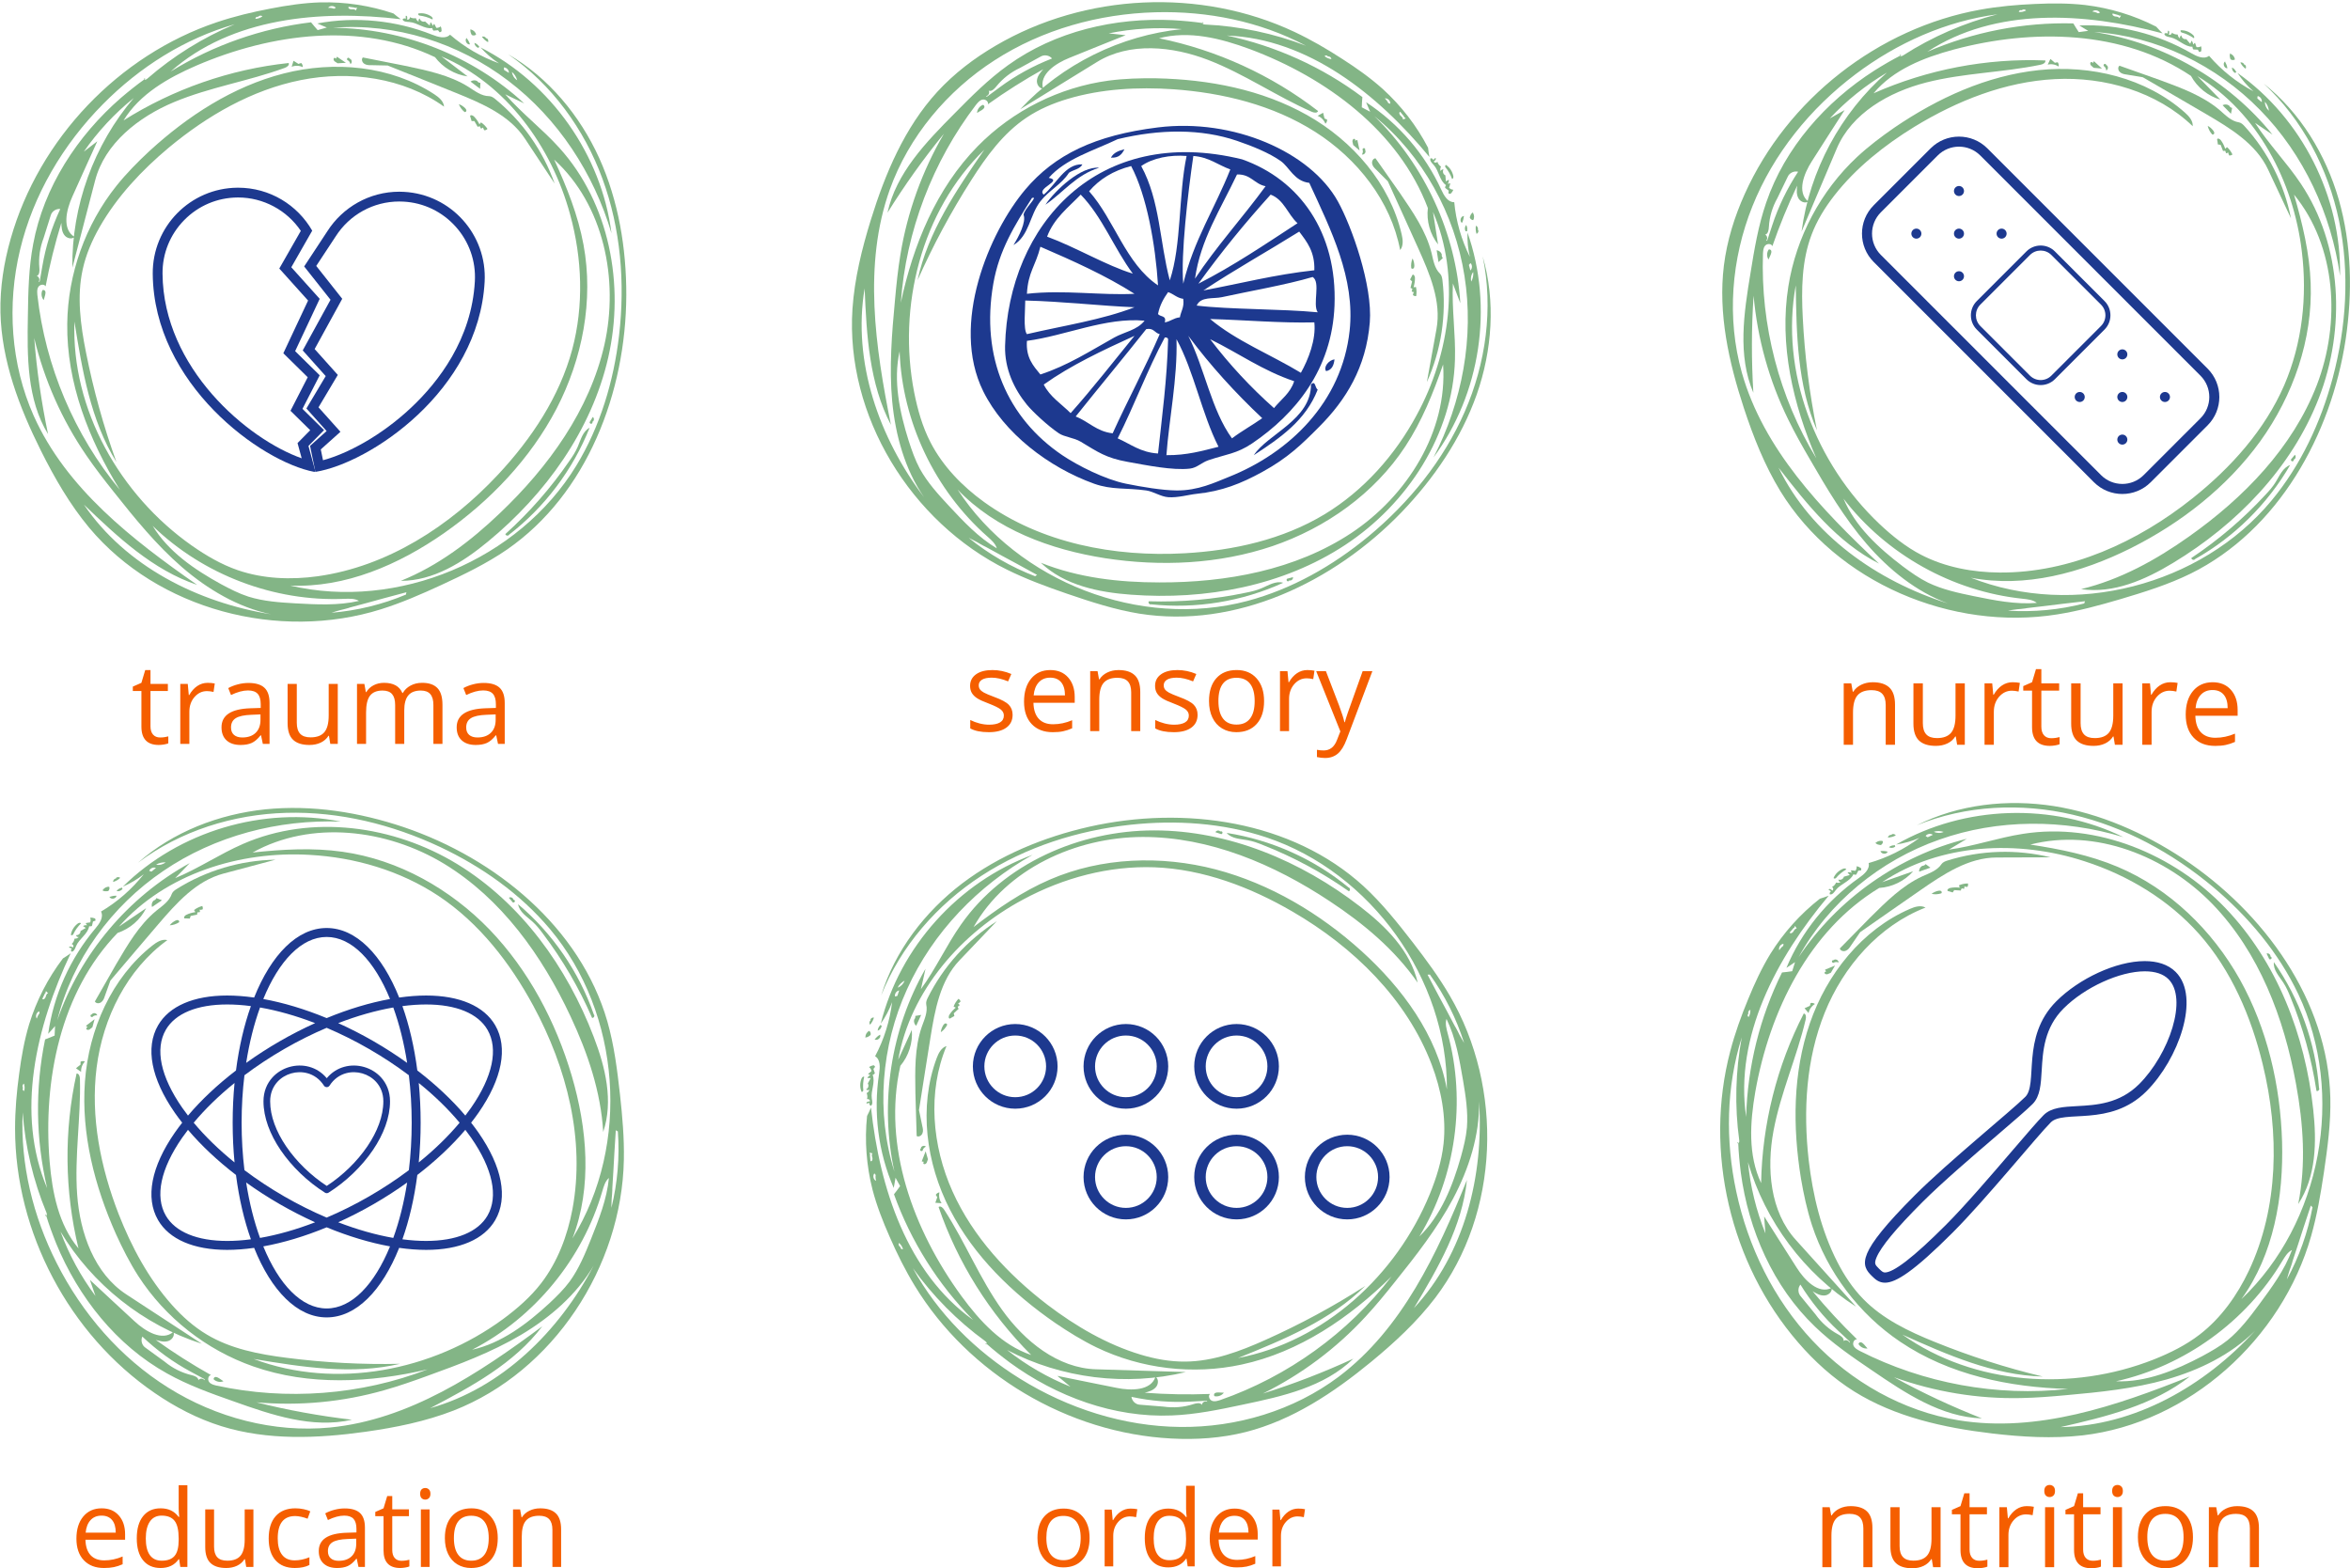 <?xml version="1.0" encoding="UTF-8" standalone="no"?>
<svg
   width="314.512"
   height="209.876"
   viewBox="0 0 314.512 209.876"
   data-svgdocument=""
   id="_QPbOH8Bvnff-nxIn-ryGS"
   class="fl-svgdocument"
   x="0"
   y="0"
   style="overflow:hidden"
   version="1.1"
   sodipodi:docname="category-six-pack.svg"
   inkscape:version="1.1 (c68e22c387, 2021-05-23)"
   xmlns:inkscape="http://www.inkscape.org/namespaces/inkscape"
   xmlns:sodipodi="http://sodipodi.sourceforge.net/DTD/sodipodi-0.dtd"
   xmlns="http://www.w3.org/2000/svg"
   xmlns:svg="http://www.w3.org/2000/svg">
  <sodipodi:namedview
     id="namedview153"
     pagecolor="#ffffff"
     bordercolor="#666666"
     borderopacity="1.0"
     inkscape:pageshadow="2"
     inkscape:pageopacity="0.0"
     inkscape:pagecheckerboard="0"
     showgrid="false"
     inkscape:zoom="1.2734375"
     inkscape:cx="-89.91411"
     inkscape:cy="31.018405"
     inkscape:window-width="1600"
     inkscape:window-height="837"
     inkscape:window-x="-8"
     inkscape:window-y="-8"
     inkscape:window-maximized="1"
     inkscape:current-layer="_QPbOH8Bvnff-nxIn-ryGS" />
  <defs
     id="_-Pf6sSTUS_QCObCL12lGl"
     transform="matrix(1.231, 0, 0, 1.231, -59.077, -67.293)" />
  <g
     id="education-icon"
     transform="translate(-161.791,-273.188)">
    <g
       id="_ehe1g4nge_28"
       transform="matrix(0.196,0,0,0.196,133.114,363.721)"
       fill="rgba(115,172,118,0.88)">
      <svg
         id="_ehe1g4nge_29"
         version="1.1"
         x="0px"
         y="0px"
         viewBox="0 0 792 612"
         width="792"
         height="612">
        <g
           id="_ehe1g4nge_30"
           fill="rgba(115,172,118,0.88)">
          <desc
             id="_ehe1g4nge_31" />
          <path
             id="_ehe1g4nge_32"
             d="m 211.4,172.1 c 2.8,-3.3 5.9,-7.7 3.9,-11.6 11.2,-6.6 21.1,-15.3 29.2,-25.5 -4.4,3.5 -9.2,6.3 -14.3,8.5 38.3,-37.8 95.9,-55 148.8,-44.4 -42.6,-1.6 -86,9.7 -121.2,33.7 -35.3,23.9 -62.1,60.6 -72.4,102 15.6,-45.3 48.5,-84.4 90.5,-107.4 -3.3,3.4 -6.6,6.9 -10,10.3 16,-6.6 30.5,-16.5 46.4,-23.4 46.7,-20.4 102.9,-12.7 146.4,13.9 43.5,26.6 74.8,70.2 93,117.8 8,20.8 13.6,43.9 6.5,65 -1.6,-27.5 -10.6,-54 -22.3,-78.9 -19.4,-41.5 -47.2,-80.4 -86.3,-104.2 -39.1,-23.7 -90.8,-30 -130.8,-7.7 20.5,-2.2 41.2,-3.4 61.5,-0.5 38.2,5.4 73.5,25.4 100.3,53.1 26.7,27.8 45.2,62.9 56.1,99.8 10.6,36.1 14.1,75.9 0.5,111.1 39.7,-64.2 33.1,-153.6 -15.4,-211.3 -20.3,-24.1 -46.6,-42.6 -75,-56 C 414,101 378,92.1 341.8,93.1 c -36.2,1 -72.4,12.3 -101.3,34.1 24,-21.2 55.3,-33.2 87.1,-36.5 31.9,-3.2 64.2,2 94.5,12.2 63,21.4 120.4,68.6 138.9,132.5 4.7,16.4 6.8,33.4 8.7,50.4 1.6,14.7 2.9,29.4 2.6,44.2 -1.4,73.1 -48.1,144.5 -116.2,171.2 -19.3,7.5 -39.7,11.6 -60.2,14.5 -32.8,4.6 -66.8,6 -98.4,-3.8 -16.3,-5.1 -31.5,-13 -45.6,-22.7 -58.4,-40 -95.3,-109.7 -95.3,-180.5 0,-12.6 1.1,-25.1 2.8,-37.5 1.5,-11.4 3.5,-22.7 6.8,-33.7 5,-16.2 12.8,-31.5 23.1,-45 1.8,-1.1 3.6,-2.3 5.3,-3.5 -23.7,50.1 -37.8,109.3 -16.1,160.4 -7.8,-33.3 -8.3,-68.2 -1.4,-101.6 2.2,-0.8 4.4,-1.7 6.5,-2.6 0.1,-2.2 0.2,-4.3 0.3,-6.5 -1.6,1.8 -3.1,3.6 -4.7,5.3 3.7,-26.5 15.1,-51.6 32.2,-71.9 m 16.1,-1.3 c 6.2,-4.2 12.4,-8.4 18.6,-12.6 -3.9,7.9 -11.1,14.1 -19.5,16.9 -39,40.3 -51,100.4 -46.4,156.2 1.8,21.1 6.1,43 19.7,59.2 -9.5,-39 -10,-80.2 -1.3,-119.4 1.7,-0.1 2.3,2.1 2.3,3.8 0.7,26.3 -3.8,52.6 -1.9,78.9 1.9,26.2 11.7,53.9 33.7,68.2 17.2,11.2 34.3,22.4 51.4,33.6 -40,-12.8 -74.9,-40.6 -96.5,-76.6 5.8,15.7 13.9,30.6 23.9,44 -1.3,-3.6 -2.5,-7.3 -3.8,-11 10.1,9.5 20.3,18.8 30.4,28.2 7.4,6.9 19,13.9 26.6,7.3 1.2,2.5 -1,5.6 -3.7,6.3 -2.7,0.8 -5.6,0 -8.3,-0.8 12.1,8.7 24.7,16.7 37.7,24 -1.9,0.3 -2.5,3.1 -1.3,4.7 1.2,1.6 3.2,2 5.1,2.5 47.7,10.3 98.5,6.5 144.1,-11.1 -39.2,9.2 -81,11.3 -119,-2 -32.1,-11.2 -60.2,-33.3 -78.6,-61.8 -5.9,-9.2 -10.8,-18.9 -15.3,-28.8 -14.5,-32.6 -23.7,-68.2 -21.1,-103.8 2.6,-35.6 18.2,-71.1 46.2,-93.1 2.9,-2.3 6.5,-4.5 10.1,-3.6 -27.6,20 -44,53.1 -48.3,86.9 -4.3,33.9 2.7,68.3 15,100.1 8.8,22.5 20.5,44.3 36.6,62.3 6.9,7.7 14.7,14.7 23.6,20 16.3,9.8 35.6,13.5 54.5,15.9 25.7,3.3 51.6,4.7 77.5,4.1 -32.7,7.7 -66.9,2.2 -100,-3.3 56.2,21.1 122.1,8.2 170.4,-27.3 9.6,-7.1 18.7,-15 26,-24.5 11.2,-14.6 17.9,-32.4 21.3,-50.5 8.8,-47.2 -3.8,-96.5 -26.7,-138.8 -15.9,-29.4 -37,-56.6 -64.8,-75.1 -26,-17.2 -56.9,-26.3 -88,-28 -47.8,-2.8 -98.4,13 -130.2,49 m 93.9,324.8 c 21.5,5.4 43.2,9.3 65.2,11.9 -27,6.2 -54.8,-3.3 -80.9,-12.6 -15.4,-5.4 -31,-11 -45.3,-19 -34.6,-19.2 -60.6,-52.1 -75.7,-88.7 -2.6,-6.5 -5,-13 -7,-19.6 -0.2,-0.8 -0.8,1.1 0,0.7 0.8,-0.3 0.7,-1.5 0.3,-2.3 -9,-21.7 -14.5,-45 -16.2,-68.4 -1.7,35.4 7.1,71 23.1,102.7 17.4,34.5 43.5,64.8 76.3,85.3 32.7,20.5 72.1,30.9 110.5,27.2 54,-5.3 101.4,-36.8 144.9,-69.1 -19.2,25.4 -48.3,41.1 -76.6,55.9 48.9,-13.7 88.1,-52.4 111.7,-97.4 -11.7,20 -30,35.7 -49.9,47.5 -20,11.8 -41.9,20 -63.8,27.9 -9.6,3.5 -19.3,6.9 -29.2,9.7 -28.3,8.1 -58.1,10.9 -87.4,8.3 m 200,-67.6 c 5,-4.7 9.9,-9.5 13.9,-14.9 6.3,-8.7 10.5,-18.8 14.5,-28.8 5.4,-13.6 10.9,-27.3 12.3,-41.9 -2.6,2.3 -3.5,5.7 -4.5,9 -13.3,46.1 -46.2,86.3 -88.9,108.3 20.1,-4.5 37.4,-17.6 52.7,-31.7 M 277,477 c 2.1,0.5 4.7,1.4 4.8,3.5 0.8,-1.4 3.2,-1.4 4.1,0 0.4,-0.1 0.1,-0.8 -0.4,-1 -3,-1.6 -6,-3.2 -8.9,-4.8 -12.1,-6.5 -23.2,-14.6 -33.1,-24 -1.2,2.6 -0.3,5.9 2,7.5 4.4,3.2 8.8,6.4 13.2,9.6 5.3,4.4 11.6,7.6 18.3,9.2 M 565.8,325.8 c -0.4,7.4 -0.8,14.9 -1.3,22.3 -0.1,1 -0.1,2 -0.1,3 -0.1,1.8 -0.2,3.6 -0.4,5.3 -0.1,2.2 -0.2,4.2 -0.2,6.4 4.2,-17 5.7,-34.8 4.4,-52.2 -0.5,-0.2 -1,-0.5 -1.4,-0.8 -0.3,5.3 -0.7,10.6 -1,16 M 177.1,216.2 c -0.7,1.3 -1.3,2.6 -1.9,3.9 0.7,0.9 2,-0.2 2.3,-1.3 0.3,-1 0.6,-2.4 1.7,-2.5 -0.5,-0.5 -1,-1 -1.5,-1.5 -0.2,0.4 -0.4,1 -0.2,1.4 m 72.3,-83 c 1,-0.8 2,-1.6 3,-2.5 -1.7,-0.7 -3.9,0.2 -4.6,2 0.5,0.2 1,0.4 1.6,0.5 m 3.1,-4.7 c 2.2,0.5 4.7,-0.1 6.5,-1.6 -2.3,-0.1 -4.6,0.4 -6.5,1.6 M 173.3,230 c -0.1,-0.5 -0.2,-1 -0.2,-1.4 -1.9,0.7 -2.8,3.3 -1.7,5 0.4,-1.3 1,-2.5 1.9,-3.6 M 162,281 c -0.5,0.7 -0.1,1.9 0.8,2 0.5,-1.6 0.4,-3.3 -0.1,-5 -1,0.5 -1.3,1.9 -0.7,2.8"
             fill="rgba(115,172,118,0.88)" />
          <path
             id="_ehe1g4nge_33"
             d="m 229.4,144 c 0.2,0.3 0.4,0.7 0.6,1 -0.9,1.3 -2.6,1.9 -4.1,1.5 0.8,-1.1 2,-1.9 3.3,-2.2"
             fill="rgba(115,172,118,0.88)" />
          <path
             id="_ehe1g4nge_34"
             d="m 221.5,150.4 c 1.4,-0.5 2.9,-0.8 4.4,-0.7 -0.3,2.2 -4,2.8 -4.9,0.7"
             fill="rgba(115,172,118,0.88)" />
          <path
             id="_ehe1g4nge_35"
             d="m 216.5,145.8 c 0.9,-1.4 2.6,-2.4 4.4,-2.2 0.4,1 0.1,2.2 -0.7,2.9 -1.4,0.2 -3.1,0.4 -4.1,-0.7"
             fill="rgba(115,172,118,0.88)" />
          <path
             id="_ehe1g4nge_36"
             d="m 496.8,152.4 c 0.6,-0.1 1.2,0.5 1.1,1.1 -0.1,0.6 -0.8,1 -1.4,0.8 -0.9,-1 -1.8,-2.1 -2.7,-3.2 1,-0.8 2.8,-0.1 3,1.1"
             fill="rgba(115,172,118,0.88)" />
          <path
             id="_ehe1g4nge_37"
             d="m 225.5,137.6 c 0.7,-0.8 2.1,-0.8 2.9,-0.1 -1.3,1.3 -3,2.2 -4.8,2.8 -0.2,-1.1 0.8,-2.4 1.9,-2.3"
             fill="rgba(115,172,118,0.88)" />
          <path
             id="_ehe1g4nge_38"
             d="m 209.1,230.6 c 0.9,-1.3 3.3,-0.8 3.6,0.8 -1.2,-0.2 -2.5,0.2 -3.3,1.1 -0.5,0.2 -1.3,-0.2 -1.3,-0.8 -0.1,-0.5 0.5,-1.1 1.1,-1"
             fill="rgba(115,172,118,0.88)" />
          <path
             id="_ehe1g4nge_39"
             d="m 266.3,166.6 c 0.5,-0.2 1.2,-0.4 1.7,-0.2 0.6,0.2 0.9,1.1 0.5,1.5 -1.9,1.2 -4.1,1.9 -6.3,2 1,-1.4 2.5,-2.5 4.1,-3.3"
             fill="rgba(115,172,118,0.88)" />
          <path
             id="_ehe1g4nge_40"
             d="m 295.8,479.1 c 1,0.7 2.1,1.4 3.1,2.1 -2.2,0.9 -4.8,0.4 -6.6,-1.2 -0.4,-0.7 0.4,-1.7 1.1,-1.7 0.9,-0.1 1.7,0.4 2.4,0.8"
             fill="rgba(115,172,118,0.88)" />
          <path
             id="_ehe1g4nge_41"
             d="m 250.1,157.4 c -0.5,-1.5 -0.1,-3.3 1.1,-4.4 0.8,-0.2 1.6,-0.8 1.9,-1.7 1.3,0.5 2.5,1 3.8,1.5 -2.2,1.5 -4.5,3 -6.8,4.6"
             fill="rgba(115,172,118,0.88)" />
          <path
             id="_ehe1g4nge_42"
             d="m 201.3,264.8 c 0,-0.6 0,-1.2 0,-1.8 1,-0.5 2.1,-0.5 3,-0.1 -1.8,1.9 -2.8,4.5 -2.6,7.1 -1.1,-0.8 -2.3,-1.7 -3.5,-2.5 1,-0.8 2.1,-1.7 3.2,-2.6"
             fill="rgba(115,172,118,0.88)" />
          <path
             id="_ehe1g4nge_43"
             d="m 194.7,176.5 c 0.4,-3.1 2.2,-5.9 4.7,-7.8 0.7,-0.5 1.8,-0.8 2.2,-0.1 -2.2,2.2 -4,4.7 -5.3,7.5 -0.3,0.5 -1.1,0.8 -1.6,0.4"
             fill="rgba(115,172,118,0.88)" />
          <path
             id="_ehe1g4nge_44"
             d="m 205,238.5 c 2,-1.5 3.9,-3 5.9,-4.5 -0.5,1.9 -1,3.6 -1.5,5.5 -0.7,0.4 -1.2,1.1 -1.9,1.5 -0.7,0.4 -1.7,0.5 -2.2,-0.2 -0.4,-0.7 0.7,-1.7 1.1,-1 -0.4,-0.4 -0.9,-0.8 -1.4,-1.3"
             fill="rgba(115,172,118,0.88)" />
          <path
             id="_ehe1g4nge_45"
             d="m 281.2,161 c -0.2,0.5 -0.4,1 -0.2,1.6 -1.6,0.3 -3.1,0.6 -4.5,0.9 -0.2,0.6 -0.4,1.2 -0.6,1.8 -1.2,-0.1 -2.4,-0.1 -3.5,-0.1 -1,-0.5 0,-1.9 1,-2.4 2,-1 4.1,-1.6 6.3,-1.9 -0.3,-0.5 -0.6,-0.9 -0.9,-1.4 1.6,-1.3 3.5,-2.2 5.6,-2.8 0.4,0.7 0.5,1.5 0.3,2.3 -0.7,0.3 -1.4,0.4 -2.1,0.2 0.1,0.5 0.2,1 0.3,1.6 -0.7,0.2 -1.2,0.3 -1.7,0.2"
             fill="rgba(115,172,118,0.88)" />
          <path
             id="_ehe1g4nge_46"
             d="m 203,170.4 c 0.8,-0.5 1.9,-0.7 2.8,-0.5 -0.4,-0.5 -0.7,-1 -1,-1.5 1,-0.2 2,-0.4 3.1,-0.5 0.4,-1 0.4,-2.2 0,-3.2 1.1,-0.1 2.3,0.1 3.3,0.5 0.3,0.4 0.4,1 0.3,1.5 -0.5,0.2 -1.1,0.4 -1.7,0.6 -0.2,1 -0.5,2 -0.7,3 -0.5,0.3 -1.3,0.4 -1.9,0.2 -0.9,5.4 -6.8,8.5 -8.9,13.5 -0.7,1.7 -1.4,3.9 -3.2,3.9 -0.5,-0.6 -0.4,-1.7 0.3,-2.2 -0.7,-0.2 -1.3,-0.4 -1.9,-0.6 -0.1,-1.1 1.7,-0.8 2.6,-0.1 0.8,-0.7 0.1,-2.3 -0.9,-2.3 1.1,-0.9 1.8,-2.3 2,-3.7 1.1,0.1 2.2,-0.3 2.9,-1.1 -0.8,0.2 -1.7,-0.4 -1.9,-1.3 1.6,0.3 3.2,-1.2 3.1,-2.8 1.2,-0.7 2.4,-1.4 3.6,-2.1 -0.5,-0.3 -1.2,-0.8 -1.9,-1.3"
             fill="rgba(115,172,118,0.88)" />
          <path
             id="_ehe1g4nge_47"
             d="m 517.1,175.7 c -2.2,-3 -4.5,-5.9 -7.3,-8.4 -3.9,-3.5 -8.9,-6.6 -9.7,-11.8 23.5,19.9 41.6,46.2 51.7,75.3 0.9,0.8 -0.1,2.6 -1.2,2.3 -8.8,-20.3 -20.1,-39.7 -33.5,-57.4"
             fill="rgba(115,172,118,0.88)" />
          <path
             id="_ehe1g4nge_48"
             d="m 253.1,159.9 c 4.1,-3.3 8.8,-6.4 10.5,-11.4 0.5,-1.4 1.9,-2.5 3.2,-3.3 20.2,-12.7 43.8,-19.7 67.6,-20.1 -11.9,3.2 -23.7,6.3 -35.6,9.5 -18.5,4.9 -32.1,20.2 -44.6,34.8 -10.8,12.7 -21.7,25.4 -32.5,38.2 -1.3,3.5 -2.5,7.1 -3.8,10.6 -0.5,1.6 -1.1,3.2 -2.5,4.2 -1.3,1 -3.5,1 -4.3,-0.5 4.8,-8.4 9.6,-16.9 14.5,-25.4 7.8,-13.2 15.6,-26.8 27.5,-36.6"
             fill="rgba(115,172,118,0.88)" />
        </g>
      </svg>
    </g>
    <g
       id="_ehe1g4nge_49"
       fill="#1d398f"
       transform="matrix(0.599,0,0,0.599,83.959,170.745)">
      <path
         id="_ehe1g4nge_50"
         d="M 83.919,52.207 C 83.406,51.469 82.853,50.733 82.278,50 c 0.574,-0.734 1.128,-1.469 1.641,-2.208 5.296,-7.621 6.629,-14.562 3.753,-19.542 -2.481,-4.299 -7.966,-6.666 -15.441,-6.666 -1.92,0 -3.939,0.158 -6.027,0.452 C 62.381,12.488 56.591,6.5 50,6.5 c -6.591,0 -12.381,5.988 -16.203,15.535 -2.088,-0.294 -4.107,-0.452 -6.026,-0.452 -7.476,0 -12.96,2.368 -15.441,6.666 -2.876,4.981 -1.543,11.921 3.753,19.542 0.513,0.738 1.066,1.474 1.641,2.208 -0.575,0.734 -1.128,1.47 -1.641,2.208 -5.296,7.621 -6.63,14.562 -3.754,19.543 2.482,4.298 7.965,6.665 15.441,6.665 0,0 0.001,0 0.001,0 1.919,0 3.938,-0.158 6.026,-0.452 C 37.619,87.512 43.409,93.5 50,93.5 c 6.591,0 12.381,-5.988 16.203,-15.537 2.089,0.294 4.108,0.452 6.028,0.452 7.476,0 12.959,-2.367 15.441,-6.665 2.877,-4.981 1.544,-11.922 -3.753,-19.543 z M 72.23,23.584 c 6.731,0 11.6,2.012 13.709,5.666 2.467,4.272 1.166,10.452 -3.663,17.401 -0.408,0.587 -0.844,1.172 -1.293,1.757 C 78.019,44.909 74.388,41.501 70.258,38.327 69.573,33.047 68.435,28.191 66.925,23.95 68.762,23.709 70.537,23.584 72.23,23.584 Z M 59.501,66.455 C 56.36,68.268 53.171,69.851 50.002,71.2 46.832,69.851 43.642,68.267 40.5,66.454 37.355,64.639 34.385,62.672 31.631,60.6 31.221,57.215 31,53.663 31,50 c 0,-3.663 0.221,-7.215 0.631,-10.601 2.754,-2.071 5.726,-4.039 8.87,-5.854 3.141,-1.813 6.33,-3.397 9.5,-4.746 3.169,1.349 6.358,2.932 9.499,4.745 3.145,1.815 6.115,3.782 8.869,5.853 C 68.779,42.784 69,46.336 69,50 c 0,3.664 -0.221,7.216 -0.631,10.603 -2.754,2.07 -5.724,4.037 -8.868,5.852 z m 8.482,-3.09 c -0.707,4.526 -1.762,8.701 -3.097,12.375 -3.918,-0.68 -8.075,-1.863 -12.303,-3.49 2.649,-1.199 5.301,-2.553 7.917,-4.062 2.619,-1.512 5.12,-3.129 7.483,-4.823 z M 47.42,72.25 c -4.229,1.628 -8.388,2.812 -12.307,3.491 -1.335,-3.675 -2.39,-7.851 -3.097,-12.378 2.364,1.694 4.865,3.312 7.483,4.823 2.618,1.511 5.27,2.865 7.921,4.064 z M 29.419,58.874 C 25.923,56.047 22.843,53.056 20.294,50 22.843,46.944 25.923,43.953 29.419,41.126 29.144,43.983 29,46.95 29,50 c 0,3.05 0.144,6.017 0.419,8.874 z m 2.598,-22.237 c 0.707,-4.528 1.762,-8.704 3.097,-12.378 3.919,0.679 8.077,1.863 12.306,3.492 -2.65,1.199 -5.302,2.553 -7.918,4.063 -2.62,1.511 -5.122,3.128 -7.485,4.823 z M 52.583,27.75 c 4.228,-1.628 8.386,-2.812 12.304,-3.491 1.335,3.674 2.39,7.85 3.097,12.376 -2.364,-1.694 -4.865,-3.312 -7.483,-4.823 -2.616,-1.51 -5.269,-2.863 -7.918,-4.062 z M 70.58,41.125 c 3.498,2.828 6.578,5.819 9.127,8.875 -2.549,3.056 -5.63,6.048 -9.127,8.876 C 70.855,56.018 71,53.05 71,50 71,46.95 70.855,43.982 70.58,41.125 Z M 50,8.5 c 5.621,0 10.678,5.364 14.159,13.866 -4.514,0.816 -9.31,2.258 -14.158,4.262 C 45.152,24.624 40.355,23.182 35.841,22.365 39.323,13.863 44.379,8.5 50,8.5 Z M 17.725,46.65 c -4.83,-6.949 -6.13,-13.129 -3.664,-17.401 2.109,-3.654 6.978,-5.666 13.709,-5.666 1.693,0 3.468,0.125 5.304,0.365 -1.51,4.242 -2.648,9.098 -3.333,14.379 -4.129,3.173 -7.759,6.581 -10.723,10.08 -0.449,-0.584 -0.885,-1.169 -1.293,-1.757 z M 27.77,76.416 c -6.731,0 -11.6,-2.013 -13.709,-5.665 -2.467,-4.272 -1.166,-10.452 3.664,-17.401 0.408,-0.588 0.845,-1.174 1.294,-1.758 2.964,3.499 6.594,6.906 10.723,10.08 0.685,5.281 1.823,10.137 3.333,14.379 -1.837,0.24 -3.612,0.365 -5.305,0.365 z M 50,91.5 c -5.621,0 -10.678,-5.363 -14.159,-13.866 4.514,-0.816 9.311,-2.258 14.161,-4.262 4.849,2.003 9.645,3.444 14.158,4.261 C 60.678,86.136 55.621,91.5 50,91.5 Z M 85.94,70.75 c -2.109,3.653 -6.978,5.665 -13.709,5.665 -1.694,0 -3.469,-0.125 -5.305,-0.365 1.509,-4.241 2.647,-9.097 3.332,-14.376 4.13,-3.175 7.76,-6.582 10.725,-10.082 0.449,0.584 0.885,1.17 1.293,1.757 4.83,6.949 6.131,13.129 3.664,17.401 z"
         transform="translate(152.921,371.857)"
         fill="#1d398f" />
      <g
         id="_ehe1g4nge_51"
         transform="matrix(0.373,0,0,0.373,184.293,404.695)"
         fill="#1d398f">
        <svg
           id="_ehe1g4nge_52"
           version="1.1"
           x="0px"
           y="0px"
           viewBox="0 0 100 100"
           enable-background="new 0 0 100 100"
           width="100"
           height="100">
          <path
             id="_ehe1g4nge_53"
             fill-rule="evenodd"
             clip-rule="evenodd"
             d="m 48.306,23.784 c -2.547,-3.982 -6.108,-6.39 -9.935,-7.423 -3.192,-0.862 -6.568,-0.782 -9.701,0.125 -3.132,0.907 -6.021,2.639 -8.24,5.08 -2.643,2.908 -4.331,6.847 -4.331,11.624 0,8.897 3.664,18.254 9.515,26.899 6.25,9.234 14.964,17.62 24.386,23.778 9.422,-6.158 18.137,-14.544 24.386,-23.778 5.851,-8.646 9.515,-18.002 9.515,-26.899 0,-4.777 -1.688,-8.716 -4.331,-11.624 -2.219,-2.44 -5.108,-4.173 -8.239,-5.08 -3.133,-0.907 -6.51,-0.988 -9.702,-0.125 -3.833,1.036 -7.4,3.449 -9.948,7.445 -0.591,0.927 -1.822,1.2 -2.75,0.609 -0.263,-0.167 -0.472,-0.384 -0.625,-0.631 z M 39.403,12.501 c 3.946,1.066 7.658,3.303 10.597,6.854 2.939,-3.551 6.651,-5.788 10.597,-6.854 3.893,-1.051 8.015,-0.952 11.843,0.156 3.829,1.109 7.365,3.23 10.083,6.221 3.282,3.61 5.378,8.465 5.378,14.311 0,9.742 -3.929,19.863 -10.202,29.134 C 70.922,72.337 61.375,81.397 51.103,87.9 50.47,88.32 49.623,88.357 48.938,87.925 38.651,81.421 29.087,72.35 22.302,62.323 16.028,53.053 12.1,42.931 12.1,33.189 c 0,-5.846 2.096,-10.701 5.378,-14.311 2.718,-2.991 6.254,-5.112 10.083,-6.221 3.828,-1.108 7.95,-1.207 11.842,-0.156 z"
             fill="#1d398f" />
        </svg>
      </g>
    </g>
  </g>
  <g
     id="trauma-icon-circle"
     transform="matrix(0.318,0.948,-0.948,0.318,280.246,-254.969)">
    <path
       id="_ehe1g4nge_55"
       d="m 211.4,172.1 c 2.8,-3.3 5.9,-7.7 3.9,-11.6 11.2,-6.6 21.1,-15.3 29.2,-25.5 -4.4,3.5 -9.2,6.3 -14.3,8.5 38.3,-37.8 95.9,-55 148.8,-44.4 -42.6,-1.6 -86,9.7 -121.2,33.7 -35.3,23.9 -62.1,60.6 -72.4,102 15.6,-45.3 48.5,-84.4 90.5,-107.4 -3.3,3.4 -6.6,6.9 -10,10.3 16,-6.6 30.5,-16.5 46.4,-23.4 46.7,-20.4 102.9,-12.7 146.4,13.9 43.5,26.6 74.8,70.2 93,117.8 8,20.8 13.6,43.9 6.5,65 -1.6,-27.5 -10.6,-54 -22.3,-78.9 -19.4,-41.5 -47.2,-80.4 -86.3,-104.2 -39.1,-23.7 -90.8,-30 -130.8,-7.7 20.5,-2.2 41.2,-3.4 61.5,-0.5 38.2,5.4 73.5,25.4 100.3,53.1 26.7,27.8 45.2,62.9 56.1,99.8 10.6,36.1 14.1,75.9 0.5,111.1 39.7,-64.2 33.1,-153.6 -15.4,-211.3 -20.3,-24.1 -46.6,-42.6 -75,-56 C 414,101 378,92.1 341.8,93.1 c -36.2,1 -72.4,12.3 -101.3,34.1 24,-21.2 55.3,-33.2 87.1,-36.5 31.9,-3.2 64.2,2 94.5,12.2 63,21.4 120.4,68.6 138.9,132.5 4.7,16.4 6.8,33.4 8.7,50.4 1.6,14.7 2.9,29.4 2.6,44.2 -1.4,73.1 -48.1,144.5 -116.2,171.2 -19.3,7.5 -39.7,11.6 -60.2,14.5 -32.8,4.6 -66.8,6 -98.4,-3.8 -16.3,-5.1 -31.5,-13 -45.6,-22.7 -58.4,-40 -95.3,-109.7 -95.3,-180.5 0,-12.6 1.1,-25.1 2.8,-37.5 1.5,-11.4 3.5,-22.7 6.8,-33.7 5,-16.2 12.8,-31.5 23.1,-45 1.8,-1.1 3.6,-2.3 5.3,-3.5 -23.7,50.1 -37.8,109.3 -16.1,160.4 -7.8,-33.3 -8.3,-68.2 -1.4,-101.6 2.2,-0.8 4.4,-1.7 6.5,-2.6 0.1,-2.2 0.2,-4.3 0.3,-6.5 -1.6,1.8 -3.1,3.6 -4.7,5.3 3.7,-26.5 15.1,-51.6 32.2,-71.9 m 16.1,-1.3 c 6.2,-4.2 12.4,-8.4 18.6,-12.6 -3.9,7.9 -11.1,14.1 -19.5,16.9 -39,40.3 -51,100.4 -46.4,156.2 1.8,21.1 6.1,43 19.7,59.2 -9.5,-39 -10,-80.2 -1.3,-119.4 1.7,-0.1 2.3,2.1 2.3,3.8 0.7,26.3 -3.8,52.6 -1.9,78.9 1.9,26.2 11.7,53.9 33.7,68.2 17.2,11.2 34.3,22.4 51.4,33.6 -40,-12.8 -74.9,-40.6 -96.5,-76.6 5.8,15.7 13.9,30.6 23.9,44 -1.3,-3.6 -2.5,-7.3 -3.8,-11 10.1,9.5 20.3,18.8 30.4,28.2 7.4,6.9 19,13.9 26.6,7.3 1.2,2.5 -1,5.6 -3.7,6.3 -2.7,0.8 -5.6,0 -8.3,-0.8 12.1,8.7 24.7,16.7 37.7,24 -1.9,0.3 -2.5,3.1 -1.3,4.7 1.2,1.6 3.2,2 5.1,2.5 47.7,10.3 98.5,6.5 144.1,-11.1 -39.2,9.2 -81,11.3 -119,-2 -32.1,-11.2 -60.2,-33.3 -78.6,-61.8 -5.9,-9.2 -10.8,-18.9 -15.3,-28.8 -14.5,-32.6 -23.7,-68.2 -21.1,-103.8 2.6,-35.6 18.2,-71.1 46.2,-93.1 2.9,-2.3 6.5,-4.5 10.1,-3.6 -27.6,20 -44,53.1 -48.3,86.9 -4.3,33.9 2.7,68.3 15,100.1 8.8,22.5 20.5,44.3 36.6,62.3 6.9,7.7 14.7,14.7 23.6,20 16.3,9.8 35.6,13.5 54.5,15.9 25.7,3.3 51.6,4.7 77.5,4.1 -32.7,7.7 -66.9,2.2 -100,-3.3 56.2,21.1 122.1,8.2 170.4,-27.3 9.6,-7.1 18.7,-15 26,-24.5 11.2,-14.6 17.9,-32.4 21.3,-50.5 8.8,-47.2 -3.8,-96.5 -26.7,-138.8 -15.9,-29.4 -37,-56.6 -64.8,-75.1 -26,-17.2 -56.9,-26.3 -88,-28 -47.8,-2.8 -98.4,13 -130.2,49 m 93.9,324.8 c 21.5,5.4 43.2,9.3 65.2,11.9 -27,6.2 -54.8,-3.3 -80.9,-12.6 -15.4,-5.4 -31,-11 -45.3,-19 -34.6,-19.2 -60.6,-52.1 -75.7,-88.7 -2.6,-6.5 -5,-13 -7,-19.6 -0.2,-0.8 -0.8,1.1 0,0.7 0.8,-0.3 0.7,-1.5 0.3,-2.3 -9,-21.7 -14.5,-45 -16.2,-68.4 -1.7,35.4 7.1,71 23.1,102.7 17.4,34.5 43.5,64.8 76.3,85.3 32.7,20.5 72.1,30.9 110.5,27.2 54,-5.3 101.4,-36.8 144.9,-69.1 -19.2,25.4 -48.3,41.1 -76.6,55.9 48.9,-13.7 88.1,-52.4 111.7,-97.4 -11.7,20 -30,35.7 -49.9,47.5 -20,11.8 -41.9,20 -63.8,27.9 -9.6,3.5 -19.3,6.9 -29.2,9.7 -28.3,8.1 -58.1,10.9 -87.4,8.3 m 200,-67.6 c 5,-4.7 9.9,-9.5 13.9,-14.9 6.3,-8.7 10.5,-18.8 14.5,-28.8 5.4,-13.6 10.9,-27.3 12.3,-41.9 -2.6,2.3 -3.5,5.7 -4.5,9 -13.3,46.1 -46.2,86.3 -88.9,108.3 20.1,-4.5 37.4,-17.6 52.7,-31.7 M 277,477 c 2.1,0.5 4.7,1.4 4.8,3.5 0.8,-1.4 3.2,-1.4 4.1,0 0.4,-0.1 0.1,-0.8 -0.4,-1 -3,-1.6 -6,-3.2 -8.9,-4.8 -12.1,-6.5 -23.2,-14.6 -33.1,-24 -1.2,2.6 -0.3,5.9 2,7.5 4.4,3.2 8.8,6.4 13.2,9.6 5.3,4.4 11.6,7.6 18.3,9.2 M 565.8,325.8 c -0.4,7.4 -0.8,14.9 -1.3,22.3 -0.1,1 -0.1,2 -0.1,3 -0.1,1.8 -0.2,3.6 -0.4,5.3 -0.1,2.2 -0.2,4.2 -0.2,6.4 4.2,-17 5.7,-34.8 4.4,-52.2 -0.5,-0.2 -1,-0.5 -1.4,-0.8 -0.3,5.3 -0.7,10.6 -1,16 M 177.1,216.2 c -0.7,1.3 -1.3,2.6 -1.9,3.9 0.7,0.9 2,-0.2 2.3,-1.3 0.3,-1 0.6,-2.4 1.7,-2.5 -0.5,-0.5 -1,-1 -1.5,-1.5 -0.2,0.4 -0.4,1 -0.2,1.4 m 72.3,-83 c 1,-0.8 2,-1.6 3,-2.5 -1.7,-0.7 -3.9,0.2 -4.6,2 0.5,0.2 1,0.4 1.6,0.5 m 3.1,-4.7 c 2.2,0.5 4.7,-0.1 6.5,-1.6 -2.3,-0.1 -4.6,0.4 -6.5,1.6 M 173.3,230 c -0.1,-0.5 -0.2,-1 -0.2,-1.4 -1.9,0.7 -2.8,3.3 -1.7,5 0.4,-1.3 1,-2.5 1.9,-3.6 M 162,281 c -0.5,0.7 -0.1,1.9 0.8,2 0.5,-1.6 0.4,-3.3 -0.1,-5 -1,0.5 -1.3,1.9 -0.7,2.8"
       fill="rgba(115,172,118,0.88)"
       transform="matrix(0.196,0,0,0.196,133.977,259.724)" />
    <path
       id="_ehe1g4nge_56"
       d="m 229.4,144 c 0.2,0.3 0.4,0.7 0.6,1 -0.9,1.3 -2.6,1.9 -4.1,1.5 0.8,-1.1 2,-1.9 3.3,-2.2"
       fill="rgba(115,172,118,0.88)"
       transform="matrix(0.196,0,0,0.196,133.977,259.724)" />
    <path
       id="_ehe1g4nge_57"
       d="m 221.5,150.4 c 1.4,-0.5 2.9,-0.8 4.4,-0.7 -0.3,2.2 -4,2.8 -4.9,0.7"
       fill="rgba(115,172,118,0.88)"
       transform="matrix(0.196,0,0,0.196,133.977,259.724)" />
    <path
       id="_ehe1g4nge_58"
       d="m 216.5,145.8 c 0.9,-1.4 2.6,-2.4 4.4,-2.2 0.4,1 0.1,2.2 -0.7,2.9 -1.4,0.2 -3.1,0.4 -4.1,-0.7"
       fill="rgba(115,172,118,0.88)"
       transform="matrix(0.196,0,0,0.196,133.977,259.724)" />
    <path
       id="_ehe1g4nge_59"
       d="m 496.8,152.4 c 0.6,-0.1 1.2,0.5 1.1,1.1 -0.1,0.6 -0.8,1 -1.4,0.8 -0.9,-1 -1.8,-2.1 -2.7,-3.2 1,-0.8 2.8,-0.1 3,1.1"
       fill="rgba(115,172,118,0.88)"
       transform="matrix(0.196,0,0,0.196,133.977,259.724)" />
    <path
       id="_ehe1g4nge_60"
       d="m 225.5,137.6 c 0.7,-0.8 2.1,-0.8 2.9,-0.1 -1.3,1.3 -3,2.2 -4.8,2.8 -0.2,-1.1 0.8,-2.4 1.9,-2.3"
       fill="rgba(115,172,118,0.88)"
       transform="matrix(0.196,0,0,0.196,133.977,259.724)" />
    <path
       id="_ehe1g4nge_61"
       d="m 209.1,230.6 c 0.9,-1.3 3.3,-0.8 3.6,0.8 -1.2,-0.2 -2.5,0.2 -3.3,1.1 -0.5,0.2 -1.3,-0.2 -1.3,-0.8 -0.1,-0.5 0.5,-1.1 1.1,-1"
       fill="rgba(115,172,118,0.88)"
       transform="matrix(0.196,0,0,0.196,133.977,259.724)" />
    <path
       id="_ehe1g4nge_62"
       d="m 266.3,166.6 c 0.5,-0.2 1.2,-0.4 1.7,-0.2 0.6,0.2 0.9,1.1 0.5,1.5 -1.9,1.2 -4.1,1.9 -6.3,2 1,-1.4 2.5,-2.5 4.1,-3.3"
       fill="rgba(115,172,118,0.88)"
       transform="matrix(0.196,0,0,0.196,133.977,259.724)" />
    <path
       id="_ehe1g4nge_63"
       d="m 295.8,479.1 c 1,0.7 2.1,1.4 3.1,2.1 -2.2,0.9 -4.8,0.4 -6.6,-1.2 -0.4,-0.7 0.4,-1.7 1.1,-1.7 0.9,-0.1 1.7,0.4 2.4,0.8"
       fill="rgba(115,172,118,0.88)"
       transform="matrix(0.196,0,0,0.196,133.977,259.724)" />
    <path
       id="_ehe1g4nge_64"
       d="m 250.1,157.4 c -0.5,-1.5 -0.1,-3.3 1.1,-4.4 0.8,-0.2 1.6,-0.8 1.9,-1.7 1.3,0.5 2.5,1 3.8,1.5 -2.2,1.5 -4.5,3 -6.8,4.6"
       fill="rgba(115,172,118,0.88)"
       transform="matrix(0.196,0,0,0.196,133.977,259.724)" />
    <path
       id="_ehe1g4nge_65"
       d="m 201.3,264.8 c 0,-0.6 0,-1.2 0,-1.8 1,-0.5 2.1,-0.5 3,-0.1 -1.8,1.9 -2.8,4.5 -2.6,7.1 -1.1,-0.8 -2.3,-1.7 -3.5,-2.5 1,-0.8 2.1,-1.7 3.2,-2.6"
       fill="rgba(115,172,118,0.88)"
       transform="matrix(0.196,0,0,0.196,133.977,259.724)" />
    <path
       id="_ehe1g4nge_66"
       d="m 194.7,176.5 c 0.4,-3.1 2.2,-5.9 4.7,-7.8 0.7,-0.5 1.8,-0.8 2.2,-0.1 -2.2,2.2 -4,4.7 -5.3,7.5 -0.3,0.5 -1.1,0.8 -1.6,0.4"
       fill="rgba(115,172,118,0.88)"
       transform="matrix(0.196,0,0,0.196,133.977,259.724)" />
    <path
       id="_ehe1g4nge_67"
       d="m 205,238.5 c 2,-1.5 3.9,-3 5.9,-4.5 -0.5,1.9 -1,3.6 -1.5,5.5 -0.7,0.4 -1.2,1.1 -1.9,1.5 -0.7,0.4 -1.7,0.5 -2.2,-0.2 -0.4,-0.7 0.7,-1.7 1.1,-1 -0.4,-0.4 -0.9,-0.8 -1.4,-1.3"
       fill="rgba(115,172,118,0.88)"
       transform="matrix(0.196,0,0,0.196,133.977,259.724)" />
    <path
       id="_ehe1g4nge_68"
       d="m 281.2,161 c -0.2,0.5 -0.4,1 -0.2,1.6 -1.6,0.3 -3.1,0.6 -4.5,0.9 -0.2,0.6 -0.4,1.2 -0.6,1.8 -1.2,-0.1 -2.4,-0.1 -3.5,-0.1 -1,-0.5 0,-1.9 1,-2.4 2,-1 4.1,-1.6 6.3,-1.9 -0.3,-0.5 -0.6,-0.9 -0.9,-1.4 1.6,-1.3 3.5,-2.2 5.6,-2.8 0.4,0.7 0.5,1.5 0.3,2.3 -0.7,0.3 -1.4,0.4 -2.1,0.2 0.1,0.5 0.2,1 0.3,1.6 -0.7,0.2 -1.2,0.3 -1.7,0.2"
       fill="rgba(115,172,118,0.88)"
       transform="matrix(0.196,0,0,0.196,133.977,259.724)" />
    <path
       id="_ehe1g4nge_69"
       d="m 203,170.4 c 0.8,-0.5 1.9,-0.7 2.8,-0.5 -0.4,-0.5 -0.7,-1 -1,-1.5 1,-0.2 2,-0.4 3.1,-0.5 0.4,-1 0.4,-2.2 0,-3.2 1.1,-0.1 2.3,0.1 3.3,0.5 0.3,0.4 0.4,1 0.3,1.5 -0.5,0.2 -1.1,0.4 -1.7,0.6 -0.2,1 -0.5,2 -0.7,3 -0.5,0.3 -1.3,0.4 -1.9,0.2 -0.9,5.4 -6.8,8.5 -8.9,13.5 -0.7,1.7 -1.4,3.9 -3.2,3.9 -0.5,-0.6 -0.4,-1.7 0.3,-2.2 -0.7,-0.2 -1.3,-0.4 -1.9,-0.6 -0.1,-1.1 1.7,-0.8 2.6,-0.1 0.8,-0.7 0.1,-2.3 -0.9,-2.3 1.1,-0.9 1.8,-2.3 2,-3.7 1.1,0.1 2.2,-0.3 2.9,-1.1 -0.8,0.2 -1.7,-0.4 -1.9,-1.3 1.6,0.3 3.2,-1.2 3.1,-2.8 1.2,-0.7 2.4,-1.4 3.6,-2.1 -0.5,-0.3 -1.2,-0.8 -1.9,-1.3"
       fill="rgba(115,172,118,0.88)"
       transform="matrix(0.196,0,0,0.196,133.977,259.724)" />
    <path
       id="_ehe1g4nge_70"
       d="m 517.1,175.7 c -2.2,-3 -4.5,-5.9 -7.3,-8.4 -3.9,-3.5 -8.9,-6.6 -9.7,-11.8 23.5,19.9 41.6,46.2 51.7,75.3 0.9,0.8 -0.1,2.6 -1.2,2.3 -8.8,-20.3 -20.1,-39.7 -33.5,-57.4"
       fill="rgba(115,172,118,0.88)"
       transform="matrix(0.196,0,0,0.196,133.977,259.724)" />
    <path
       id="_ehe1g4nge_71"
       d="m 253.1,159.9 c 4.1,-3.3 8.8,-6.4 10.5,-11.4 0.5,-1.4 1.9,-2.5 3.2,-3.3 20.2,-12.7 43.8,-19.7 67.6,-20.1 -11.9,3.2 -23.7,6.3 -35.6,9.5 -18.5,4.9 -32.1,20.2 -44.6,34.8 -10.8,12.7 -21.7,25.4 -32.5,38.2 -1.3,3.5 -2.5,7.1 -3.8,10.6 -0.5,1.6 -1.1,3.2 -2.5,4.2 -1.3,1 -3.5,1 -4.3,-0.5 4.8,-8.4 9.6,-16.9 14.5,-25.4 7.8,-13.2 15.6,-26.8 27.5,-36.6"
       fill="rgba(115,172,118,0.88)"
       transform="matrix(0.196,0,0,0.196,133.977,259.724)" />
  </g>
  <g
     id="trauma-icon-heart"
     transform="translate(-162.654,-275.188)">
    <path
       id="_ehe1g4nge_73"
       d="m 34.567,25.676 c 5.14,0 9.95,2.587 12.808,6.82 l -3.681,6.441 -0.717,1.255 0.966,1.075 4.915,5.467 -4.454,9.486 -0.602,1.282 1.01,0.994 3.971,3.908 -2.849,5.547 -0.672,1.308 1.048,1.031 2.984,2.937 -1.783,1.812 -0.806,0.819 0.302,1.109 0.544,1.997 C 36.528,75.087 19.273,60.555 19.118,41.248 19.085,37.122 20.66,33.23 23.554,30.289 26.448,27.348 30.314,25.71 34.44,25.677 l 0.127,-0.001 m 0,-2 c -0.048,0 -0.095,0 -0.143,0.001 -9.636,0.078 -17.384,7.952 -17.306,17.587 0.181,22.549 22.157,38.423 32.982,40.471 0.085,-0.017 0.176,-0.043 0.262,-0.062 l -1.426,-5.231 3.186,-3.238 -4.41,-4.34 3.521,-6.855 L 46.214,57.07 51.232,46.383 45.43,39.93 49.703,32.454 C 46.691,27.206 41.036,23.676 34.567,23.676 Z"
       fill="#1d398f"
       transform="matrix(0.655,0,0,0.655,171.884,284.799)" />
    <path
       id="_ehe1g4nge_74"
       d="m 67.498,26.497 c 0.286,0 0.574,0.008 0.862,0.024 4.12,0.226 7.905,2.044 10.658,5.117 2.753,3.073 4.145,7.035 3.918,11.155 -0.65,11.82 -7.426,20.554 -12.996,25.799 -6.229,5.866 -13.181,9.471 -18.032,10.768 l -0.455,-2.21 2.527,-2.264 1.49,-1.334 -1.334,-1.49 -3.147,-3.513 3.192,-5.356 0.753,-1.263 -0.981,-1.095 -3.753,-4.19 4.999,-9.108 0.638,-1.163 -0.823,-1.04 -4.488,-5.672 3.956,-6.009 c 2.858,-4.482 7.724,-7.156 13.016,-7.156 m 0,-2 c -6.128,0 -11.587,3.196 -14.702,8.078 l -4.735,7.193 5.385,6.806 -5.681,10.35 4.698,5.245 -3.945,6.62 4.128,4.609 -3.383,3.031 1.094,5.311 C 61.362,80.007 83.706,65.244 84.934,42.905 85.463,33.284 78.092,25.055 68.471,24.526 68.144,24.505 67.82,24.497 67.498,24.497 Z"
       fill="#1d398f"
       transform="matrix(0.655,0,0,0.655,171.884,284.799)" />
  </g>
  <path
     id="trauma-icon-text"
     text="trauma"
     fill="#f55e00"
     space="preserve"
     text-anchor="middle"
     offset="0.5"
     font-scale="contain"
     font-size="48px"
     font-family="'Open Sans'"
     data-fl-textpath=""
     d="m 21.426,98.696 v 0 q 0.322,0 0.621,-0.047 0.303,-0.05 0.478,-0.1 v 0 0.93 q -0.2,0.094 -0.584,0.156 -0.384,0.062 -0.69,0.062 v 0 q -2.326,0 -2.326,-2.451 v 0 -4.771 H 17.776 v -0.587 l 1.149,-0.506 0.512,-1.711 h 0.703 v 1.858 h 2.326 v 0.946 h -2.326 v 4.718 q 0,0.724 0.343,1.115 0.343,0.387 0.943,0.387 z m 6.359,-7.313 v 0 q 0.534,0 0.959,0.087 v 0 L 28.578,92.598 q -0.5,-0.109 -0.881,-0.109 v 0 q -0.971,0 -1.664,0.79 -0.69,0.793 -0.69,1.97 v 0 4.303 h -1.215 v -8.021 h 1.002 l 0.137,1.486 h 0.059 q 0.447,-0.784 1.074,-1.208 0.631,-0.425 1.383,-0.425 z m 8.291,8.168 h -0.899 l -0.24,-1.143 h -0.059 q -0.6,0.756 -1.196,1.021 -0.596,0.269 -1.489,0.269 v 0 q -1.193,0 -1.87,-0.615 -0.678,-0.615 -0.678,-1.749 v 0 q 0,-2.429 3.887,-2.548 v 0 L 34.893,94.743 v -0.496 q 0,-0.946 -0.406,-1.396 -0.406,-0.45 -1.299,-0.45 v 0 q -1.002,0 -2.27,0.615 v 0 L 30.547,92.086 q 0.59,-0.322 1.299,-0.503 0.706,-0.184 1.414,-0.184 v 0 q 1.436,0 2.126,0.637 0.69,0.637 0.69,2.042 v 0 z m -3.644,-0.856 v 0 q 1.137,0 1.783,-0.621 0.646,-0.624 0.646,-1.742 v 0 -0.724 l -1.215,0.05 q -1.449,0.053 -2.089,0.45 Q 30.918,96.507 30.918,97.35 v 0 q 0,0.656 0.4,1.002 0.4,0.343 1.115,0.343 z m 6.059,-7.166 H 39.722 v 5.205 q 0,0.98 0.447,1.461 0.447,0.484 1.399,0.484 v 0 q 1.258,0 1.839,-0.687 0.584,-0.69 0.584,-2.248 v 0 -4.215 h 1.215 v 8.021 h -1.002 l -0.178,-1.077 h -0.066 q -0.372,0.593 -1.034,0.909 -0.665,0.315 -1.511,0.315 v 0 q -1.464,0 -2.192,-0.696 -0.731,-0.693 -0.731,-2.223 v 0 z m 20.727,8.021 h -1.215 v -5.218 q 0,-0.959 -0.412,-1.439 -0.409,-0.478 -1.271,-0.478 v 0 q -1.137,0 -1.677,0.649 -0.54,0.653 -0.54,2.008 v 0 4.478 h -1.218 v -5.218 q 0,-0.959 -0.409,-1.439 -0.409,-0.478 -1.28,-0.478 v 0 q -1.143,0 -1.674,0.684 -0.528,0.684 -0.528,2.242 v 0 4.209 h -1.215 v -8.021 h 0.987 l 0.197,1.099 h 0.059 q 0.343,-0.587 0.968,-0.915 0.628,-0.331 1.402,-0.331 v 0 q 1.883,0 2.46,1.361 v 0 h 0.059 q 0.356,-0.628 1.037,-0.993 0.681,-0.368 1.552,-0.368 v 0 q 1.361,0 2.039,0.699 0.678,0.699 0.678,2.236 v 0 z m 8.333,0 h -0.899 l -0.24,-1.143 h -0.059 q -0.6,0.756 -1.196,1.021 -0.596,0.269 -1.489,0.269 v 0 q -1.193,0 -1.87,-0.615 -0.678,-0.615 -0.678,-1.749 v 0 q 0,-2.429 3.887,-2.548 v 0 l 1.361,-0.044 v -0.496 q 0,-0.946 -0.406,-1.396 -0.406,-0.45 -1.299,-0.45 v 0 q -1.002,0 -2.27,0.615 v 0 l -0.372,-0.93 q 0.59,-0.322 1.299,-0.503 0.706,-0.184 1.414,-0.184 v 0 q 1.436,0 2.126,0.637 0.69,0.637 0.69,2.042 v 0 z m -3.644,-0.856 v 0 q 1.137,0 1.783,-0.621 0.646,-0.624 0.646,-1.742 v 0 -0.724 l -1.215,0.05 q -1.449,0.053 -2.089,0.45 Q 62.393,96.507 62.393,97.35 v 0 q 0,0.656 0.4,1.002 0.4,0.343 1.115,0.343 z"
     style="stroke-width:0.312" />
  <g
     id="sensory-icon-circle"
     transform="matrix(-0.426,0.905,-0.905,-0.426,585.362,-119.152)">
    <path
       id="_ehe1g4nge_77"
       d="m 211.4,172.1 c 2.8,-3.3 5.9,-7.7 3.9,-11.6 11.2,-6.6 21.1,-15.3 29.2,-25.5 -4.4,3.5 -9.2,6.3 -14.3,8.5 38.3,-37.8 95.9,-55 148.8,-44.4 -42.6,-1.6 -86,9.7 -121.2,33.7 -35.3,23.9 -62.1,60.6 -72.4,102 15.6,-45.3 48.5,-84.4 90.5,-107.4 -3.3,3.4 -6.6,6.9 -10,10.3 16,-6.6 30.5,-16.5 46.4,-23.4 46.7,-20.4 102.9,-12.7 146.4,13.9 43.5,26.6 74.8,70.2 93,117.8 8,20.8 13.6,43.9 6.5,65 -1.6,-27.5 -10.6,-54 -22.3,-78.9 -19.4,-41.5 -47.2,-80.4 -86.3,-104.2 -39.1,-23.7 -90.8,-30 -130.8,-7.7 20.5,-2.2 41.2,-3.4 61.5,-0.5 38.2,5.4 73.5,25.4 100.3,53.1 26.7,27.8 45.2,62.9 56.1,99.8 10.6,36.1 14.1,75.9 0.5,111.1 39.7,-64.2 33.1,-153.6 -15.4,-211.3 -20.3,-24.1 -46.6,-42.6 -75,-56 C 414,101 378,92.1 341.8,93.1 c -36.2,1 -72.4,12.3 -101.3,34.1 24,-21.2 55.3,-33.2 87.1,-36.5 31.9,-3.2 64.2,2 94.5,12.2 63,21.4 120.4,68.6 138.9,132.5 4.7,16.4 6.8,33.4 8.7,50.4 1.6,14.7 2.9,29.4 2.6,44.2 -1.4,73.1 -48.1,144.5 -116.2,171.2 -19.3,7.5 -39.7,11.6 -60.2,14.5 -32.8,4.6 -66.8,6 -98.4,-3.8 -16.3,-5.1 -31.5,-13 -45.6,-22.7 -58.4,-40 -95.3,-109.7 -95.3,-180.5 0,-12.6 1.1,-25.1 2.8,-37.5 1.5,-11.4 3.5,-22.7 6.8,-33.7 5,-16.2 12.8,-31.5 23.1,-45 1.8,-1.1 3.6,-2.3 5.3,-3.5 -23.7,50.1 -37.8,109.3 -16.1,160.4 -7.8,-33.3 -8.3,-68.2 -1.4,-101.6 2.2,-0.8 4.4,-1.7 6.5,-2.6 0.1,-2.2 0.2,-4.3 0.3,-6.5 -1.6,1.8 -3.1,3.6 -4.7,5.3 3.7,-26.5 15.1,-51.6 32.2,-71.9 m 16.1,-1.3 c 6.2,-4.2 12.4,-8.4 18.6,-12.6 -3.9,7.9 -11.1,14.1 -19.5,16.9 -39,40.3 -51,100.4 -46.4,156.2 1.8,21.1 6.1,43 19.7,59.2 -9.5,-39 -10,-80.2 -1.3,-119.4 1.7,-0.1 2.3,2.1 2.3,3.8 0.7,26.3 -3.8,52.6 -1.9,78.9 1.9,26.2 11.7,53.9 33.7,68.2 17.2,11.2 34.3,22.4 51.4,33.6 -40,-12.8 -74.9,-40.6 -96.5,-76.6 5.8,15.7 13.9,30.6 23.9,44 -1.3,-3.6 -2.5,-7.3 -3.8,-11 10.1,9.5 20.3,18.8 30.4,28.2 7.4,6.9 19,13.9 26.6,7.3 1.2,2.5 -1,5.6 -3.7,6.3 -2.7,0.8 -5.6,0 -8.3,-0.8 12.1,8.7 24.7,16.7 37.7,24 -1.9,0.3 -2.5,3.1 -1.3,4.7 1.2,1.6 3.2,2 5.1,2.5 47.7,10.3 98.5,6.5 144.1,-11.1 -39.2,9.2 -81,11.3 -119,-2 -32.1,-11.2 -60.2,-33.3 -78.6,-61.8 -5.9,-9.2 -10.8,-18.9 -15.3,-28.8 -14.5,-32.6 -23.7,-68.2 -21.1,-103.8 2.6,-35.6 18.2,-71.1 46.2,-93.1 2.9,-2.3 6.5,-4.5 10.1,-3.6 -27.6,20 -44,53.1 -48.3,86.9 -4.3,33.9 2.7,68.3 15,100.1 8.8,22.5 20.5,44.3 36.6,62.3 6.9,7.7 14.7,14.7 23.6,20 16.3,9.8 35.6,13.5 54.5,15.9 25.7,3.3 51.6,4.7 77.5,4.1 -32.7,7.7 -66.9,2.2 -100,-3.3 56.2,21.1 122.1,8.2 170.4,-27.3 9.6,-7.1 18.7,-15 26,-24.5 11.2,-14.6 17.9,-32.4 21.3,-50.5 8.8,-47.2 -3.8,-96.5 -26.7,-138.8 -15.9,-29.4 -37,-56.6 -64.8,-75.1 -26,-17.2 -56.9,-26.3 -88,-28 -47.8,-2.8 -98.4,13 -130.2,49 m 93.9,324.8 c 21.5,5.4 43.2,9.3 65.2,11.9 -27,6.2 -54.8,-3.3 -80.9,-12.6 -15.4,-5.4 -31,-11 -45.3,-19 -34.6,-19.2 -60.6,-52.1 -75.7,-88.7 -2.6,-6.5 -5,-13 -7,-19.6 -0.2,-0.8 -0.8,1.1 0,0.7 0.8,-0.3 0.7,-1.5 0.3,-2.3 -9,-21.7 -14.5,-45 -16.2,-68.4 -1.7,35.4 7.1,71 23.1,102.7 17.4,34.5 43.5,64.8 76.3,85.3 32.7,20.5 72.1,30.9 110.5,27.2 54,-5.3 101.4,-36.8 144.9,-69.1 -19.2,25.4 -48.3,41.1 -76.6,55.9 48.9,-13.7 88.1,-52.4 111.7,-97.4 -11.7,20 -30,35.7 -49.9,47.5 -20,11.8 -41.9,20 -63.8,27.9 -9.6,3.5 -19.3,6.9 -29.2,9.7 -28.3,8.1 -58.1,10.9 -87.4,8.3 m 200,-67.6 c 5,-4.7 9.9,-9.5 13.9,-14.9 6.3,-8.7 10.5,-18.8 14.5,-28.8 5.4,-13.6 10.9,-27.3 12.3,-41.9 -2.6,2.3 -3.5,5.7 -4.5,9 -13.3,46.1 -46.2,86.3 -88.9,108.3 20.1,-4.5 37.4,-17.6 52.7,-31.7 M 277,477 c 2.1,0.5 4.7,1.4 4.8,3.5 0.8,-1.4 3.2,-1.4 4.1,0 0.4,-0.1 0.1,-0.8 -0.4,-1 -3,-1.6 -6,-3.2 -8.9,-4.8 -12.1,-6.5 -23.2,-14.6 -33.1,-24 -1.2,2.6 -0.3,5.9 2,7.5 4.4,3.2 8.8,6.4 13.2,9.6 5.3,4.4 11.6,7.6 18.3,9.2 M 565.8,325.8 c -0.4,7.4 -0.8,14.9 -1.3,22.3 -0.1,1 -0.1,2 -0.1,3 -0.1,1.8 -0.2,3.6 -0.4,5.3 -0.1,2.2 -0.2,4.2 -0.2,6.4 4.2,-17 5.7,-34.8 4.4,-52.2 -0.5,-0.2 -1,-0.5 -1.4,-0.8 -0.3,5.3 -0.7,10.6 -1,16 M 177.1,216.2 c -0.7,1.3 -1.3,2.6 -1.9,3.9 0.7,0.9 2,-0.2 2.3,-1.3 0.3,-1 0.6,-2.4 1.7,-2.5 -0.5,-0.5 -1,-1 -1.5,-1.5 -0.2,0.4 -0.4,1 -0.2,1.4 m 72.3,-83 c 1,-0.8 2,-1.6 3,-2.5 -1.7,-0.7 -3.9,0.2 -4.6,2 0.5,0.2 1,0.4 1.6,0.5 m 3.1,-4.7 c 2.2,0.5 4.7,-0.1 6.5,-1.6 -2.3,-0.1 -4.6,0.4 -6.5,1.6 M 173.3,230 c -0.1,-0.5 -0.2,-1 -0.2,-1.4 -1.9,0.7 -2.8,3.3 -1.7,5 0.4,-1.3 1,-2.5 1.9,-3.6 M 162,281 c -0.5,0.7 -0.1,1.9 0.8,2 0.5,-1.6 0.4,-3.3 -0.1,-5 -1,0.5 -1.3,1.9 -0.7,2.8"
       fill="rgba(115,172,118,0.88)"
       transform="matrix(0.196,0,0,0.196,256.422,259.724)" />
    <path
       id="_ehe1g4nge_78"
       d="m 229.4,144 c 0.2,0.3 0.4,0.7 0.6,1 -0.9,1.3 -2.6,1.9 -4.1,1.5 0.8,-1.1 2,-1.9 3.3,-2.2"
       fill="rgba(115,172,118,0.88)"
       transform="matrix(0.196,0,0,0.196,256.422,259.724)" />
    <path
       id="_ehe1g4nge_79"
       d="m 221.5,150.4 c 1.4,-0.5 2.9,-0.8 4.4,-0.7 -0.3,2.2 -4,2.8 -4.9,0.7"
       fill="rgba(115,172,118,0.88)"
       transform="matrix(0.196,0,0,0.196,256.422,259.724)" />
    <path
       id="_ehe1g4nge_80"
       d="m 216.5,145.8 c 0.9,-1.4 2.6,-2.4 4.4,-2.2 0.4,1 0.1,2.2 -0.7,2.9 -1.4,0.2 -3.1,0.4 -4.1,-0.7"
       fill="rgba(115,172,118,0.88)"
       transform="matrix(0.196,0,0,0.196,256.422,259.724)" />
    <path
       id="_ehe1g4nge_81"
       d="m 496.8,152.4 c 0.6,-0.1 1.2,0.5 1.1,1.1 -0.1,0.6 -0.8,1 -1.4,0.8 -0.9,-1 -1.8,-2.1 -2.7,-3.2 1,-0.8 2.8,-0.1 3,1.1"
       fill="rgba(115,172,118,0.88)"
       transform="matrix(0.196,0,0,0.196,256.422,259.724)" />
    <path
       id="_ehe1g4nge_82"
       d="m 225.5,137.6 c 0.7,-0.8 2.1,-0.8 2.9,-0.1 -1.3,1.3 -3,2.2 -4.8,2.8 -0.2,-1.1 0.8,-2.4 1.9,-2.3"
       fill="rgba(115,172,118,0.88)"
       transform="matrix(0.196,0,0,0.196,256.422,259.724)" />
    <path
       id="_ehe1g4nge_83"
       d="m 209.1,230.6 c 0.9,-1.3 3.3,-0.8 3.6,0.8 -1.2,-0.2 -2.5,0.2 -3.3,1.1 -0.5,0.2 -1.3,-0.2 -1.3,-0.8 -0.1,-0.5 0.5,-1.1 1.1,-1"
       fill="rgba(115,172,118,0.88)"
       transform="matrix(0.196,0,0,0.196,256.422,259.724)" />
    <path
       id="_ehe1g4nge_84"
       d="m 266.3,166.6 c 0.5,-0.2 1.2,-0.4 1.7,-0.2 0.6,0.2 0.9,1.1 0.5,1.5 -1.9,1.2 -4.1,1.9 -6.3,2 1,-1.4 2.5,-2.5 4.1,-3.3"
       fill="rgba(115,172,118,0.88)"
       transform="matrix(0.196,0,0,0.196,256.422,259.724)" />
    <path
       id="_ehe1g4nge_85"
       d="m 295.8,479.1 c 1,0.7 2.1,1.4 3.1,2.1 -2.2,0.9 -4.8,0.4 -6.6,-1.2 -0.4,-0.7 0.4,-1.7 1.1,-1.7 0.9,-0.1 1.7,0.4 2.4,0.8"
       fill="rgba(115,172,118,0.88)"
       transform="matrix(0.196,0,0,0.196,256.422,259.724)" />
    <path
       id="_ehe1g4nge_86"
       d="m 250.1,157.4 c -0.5,-1.5 -0.1,-3.3 1.1,-4.4 0.8,-0.2 1.6,-0.8 1.9,-1.7 1.3,0.5 2.5,1 3.8,1.5 -2.2,1.5 -4.5,3 -6.8,4.6"
       fill="rgba(115,172,118,0.88)"
       transform="matrix(0.196,0,0,0.196,256.422,259.724)" />
    <path
       id="_ehe1g4nge_87"
       d="m 201.3,264.8 c 0,-0.6 0,-1.2 0,-1.8 1,-0.5 2.1,-0.5 3,-0.1 -1.8,1.9 -2.8,4.5 -2.6,7.1 -1.1,-0.8 -2.3,-1.7 -3.5,-2.5 1,-0.8 2.1,-1.7 3.2,-2.6"
       fill="rgba(115,172,118,0.88)"
       transform="matrix(0.196,0,0,0.196,256.422,259.724)" />
    <path
       id="_ehe1g4nge_88"
       d="m 194.7,176.5 c 0.4,-3.1 2.2,-5.9 4.7,-7.8 0.7,-0.5 1.8,-0.8 2.2,-0.1 -2.2,2.2 -4,4.7 -5.3,7.5 -0.3,0.5 -1.1,0.8 -1.6,0.4"
       fill="rgba(115,172,118,0.88)"
       transform="matrix(0.196,0,0,0.196,256.422,259.724)" />
    <path
       id="_ehe1g4nge_89"
       d="m 205,238.5 c 2,-1.5 3.9,-3 5.9,-4.5 -0.5,1.9 -1,3.6 -1.5,5.5 -0.7,0.4 -1.2,1.1 -1.9,1.5 -0.7,0.4 -1.7,0.5 -2.2,-0.2 -0.4,-0.7 0.7,-1.7 1.1,-1 -0.4,-0.4 -0.9,-0.8 -1.4,-1.3"
       fill="rgba(115,172,118,0.88)"
       transform="matrix(0.196,0,0,0.196,256.422,259.724)" />
    <path
       id="_ehe1g4nge_90"
       d="m 281.2,161 c -0.2,0.5 -0.4,1 -0.2,1.6 -1.6,0.3 -3.1,0.6 -4.5,0.9 -0.2,0.6 -0.4,1.2 -0.6,1.8 -1.2,-0.1 -2.4,-0.1 -3.5,-0.1 -1,-0.5 0,-1.9 1,-2.4 2,-1 4.1,-1.6 6.3,-1.9 -0.3,-0.5 -0.6,-0.9 -0.9,-1.4 1.6,-1.3 3.5,-2.2 5.6,-2.8 0.4,0.7 0.5,1.5 0.3,2.3 -0.7,0.3 -1.4,0.4 -2.1,0.2 0.1,0.5 0.2,1 0.3,1.6 -0.7,0.2 -1.2,0.3 -1.7,0.2"
       fill="rgba(115,172,118,0.88)"
       transform="matrix(0.196,0,0,0.196,256.422,259.724)" />
    <path
       id="_ehe1g4nge_91"
       d="m 203,170.4 c 0.8,-0.5 1.9,-0.7 2.8,-0.5 -0.4,-0.5 -0.7,-1 -1,-1.5 1,-0.2 2,-0.4 3.1,-0.5 0.4,-1 0.4,-2.2 0,-3.2 1.1,-0.1 2.3,0.1 3.3,0.5 0.3,0.4 0.4,1 0.3,1.5 -0.5,0.2 -1.1,0.4 -1.7,0.6 -0.2,1 -0.5,2 -0.7,3 -0.5,0.3 -1.3,0.4 -1.9,0.2 -0.9,5.4 -6.8,8.5 -8.9,13.5 -0.7,1.7 -1.4,3.9 -3.2,3.9 -0.5,-0.6 -0.4,-1.7 0.3,-2.2 -0.7,-0.2 -1.3,-0.4 -1.9,-0.6 -0.1,-1.1 1.7,-0.8 2.6,-0.1 0.8,-0.7 0.1,-2.3 -0.9,-2.3 1.1,-0.9 1.8,-2.3 2,-3.7 1.1,0.1 2.2,-0.3 2.9,-1.1 -0.8,0.2 -1.7,-0.4 -1.9,-1.3 1.6,0.3 3.2,-1.2 3.1,-2.8 1.2,-0.7 2.4,-1.4 3.6,-2.1 -0.5,-0.3 -1.2,-0.8 -1.9,-1.3"
       fill="rgba(115,172,118,0.88)"
       transform="matrix(0.196,0,0,0.196,256.422,259.724)" />
    <path
       id="_ehe1g4nge_92"
       d="m 517.1,175.7 c -2.2,-3 -4.5,-5.9 -7.3,-8.4 -3.9,-3.5 -8.9,-6.6 -9.7,-11.8 23.5,19.9 41.6,46.2 51.7,75.3 0.9,0.8 -0.1,2.6 -1.2,2.3 -8.8,-20.3 -20.1,-39.7 -33.5,-57.4"
       fill="rgba(115,172,118,0.88)"
       transform="matrix(0.196,0,0,0.196,256.422,259.724)" />
    <path
       id="_ehe1g4nge_93"
       d="m 253.1,159.9 c 4.1,-3.3 8.8,-6.4 10.5,-11.4 0.5,-1.4 1.9,-2.5 3.2,-3.3 20.2,-12.7 43.8,-19.7 67.6,-20.1 -11.9,3.2 -23.7,6.3 -35.6,9.5 -18.5,4.9 -32.1,20.2 -44.6,34.8 -10.8,12.7 -21.7,25.4 -32.5,38.2 -1.3,3.5 -2.5,7.1 -3.8,10.6 -0.5,1.6 -1.1,3.2 -2.5,4.2 -1.3,1 -3.5,1 -4.3,-0.5 4.8,-8.4 9.6,-16.9 14.5,-25.4 7.8,-13.2 15.6,-26.8 27.5,-36.6"
       fill="rgba(115,172,118,0.88)"
       transform="matrix(0.196,0,0,0.196,256.422,259.724)" />
  </g>
  <g
     id="sensory-icon-wheel"
     transform="matrix(0.914,0,0,0.914,-143.46,-250.162)"
     stroke="rgba(191,64,64,0)"
     fill="#1d398f"
     stroke-width="0">
    <path
       id="_ehe1g4nge_95"
       fill-rule="evenodd"
       clip-rule="evenodd"
       d="m 35.904,8.991 c 12.32,-1.519 24.885,4.016 29.356,12.072 2.26,4.069 5.699,13.749 5.214,19.755 -0.598,7.37 -3.913,12.675 -8.231,17.01 -2.946,2.959 -5.121,5.101 -9.328,7.409 -3.457,1.896 -6.588,3.144 -10.701,3.566 -1.298,0.133 -3.109,0.673 -4.664,0.549 C 36.317,69.254 35.153,68.42 33.984,68.254 30.731,67.793 28.369,68.191 25.479,67.156 18.014,64.482 10.736,58.871 7.371,52.065 1.946,41.097 8.382,26.075 14.23,19.141 19.032,13.448 25.618,10.258 35.904,8.991 Z m -21.95,14.267 c 0.086,-0.986 2.55,-3.138 1.372,-2.744 -2.884,4.545 -5.354,8.517 -6.311,13.993 -2.098,12.005 2.345,21.964 11.249,27.985 2.527,1.709 7.014,3.979 10.426,4.664 2.583,0.519 5.852,1.074 8.23,1.098 3.537,0.035 6.286,-1.313 8.506,-2.195 C 57.38,62.103 65.908,53.827 67.18,42.19 68.117,33.622 64.117,25.7 60.595,18.045 58.118,17.767 57.361,15.49 55.931,14.479 54.059,13.154 51.287,12.034 48.798,11.186 42.95,9.195 36.238,9.239 29.318,10.912 c -3.959,1.894 -8.512,3.194 -11.249,6.311 2.412,0.48 -2.094,1.672 -0.823,2.743 1.967,-1.601 3.5,-5.095 6.311,-4.938 -0.388,0.8 -1.507,0.87 -2.195,1.371 -1.198,1.892 -3.267,2.875 -4.665,4.665 -1.749,2.24 -1.808,5.606 -4.39,7.134 0.886,-1.421 2.109,-3.798 1.647,-4.94 z"
       fill="#1d398f"
       transform="matrix(0.897,0,0,0.897,294.32,284.289)"
       stroke="rgba(191,64,64,0)"
       stroke-width="0" />
    <path
       id="_ehe1g4nge_96"
       fill-rule="evenodd"
       clip-rule="evenodd"
       d="m 30.416,12.558 c -0.389,0.8 -0.926,1.451 -2.195,1.372 0.394,-0.796 1.247,-1.132 2.195,-1.372 z"
       fill="#1d398f"
       transform="matrix(0.897,0,0,0.897,294.32,284.289)"
       stroke="rgba(191,64,64,0)"
       stroke-width="0" />
    <path
       id="_ehe1g4nge_97"
       fill-rule="evenodd"
       clip-rule="evenodd"
       d="m 26.3,15.576 c -3.783,1.155 -5.847,4.03 -8.779,6.036 1.651,-2.428 5.835,-6.32 8.779,-6.036 z"
       fill="#1d398f"
       transform="matrix(0.897,0,0,0.897,294.32,284.289)"
       stroke="rgba(191,64,64,0)"
       stroke-width="0" />
    <path
       id="_ehe1g4nge_98"
       fill-rule="evenodd"
       clip-rule="evenodd"
       d="m 64.712,46.854 c -0.109,0.989 -0.447,1.748 -1.372,1.92 -0.475,-0.676 0.438,-1.795 1.372,-1.92 z"
       fill="#1d398f"
       transform="matrix(0.897,0,0,0.897,294.32,284.289)"
       stroke="rgba(191,64,64,0)"
       stroke-width="0" />
    <path
       id="_ehe1g4nge_99"
       fill-rule="evenodd"
       clip-rule="evenodd"
       d="m 60.871,50.969 c 0.757,-0.783 0.627,0.537 1.098,0.823 -1.974,5.067 -6.168,7.917 -10.426,10.7 2.256,-3.459 9.343,-5.774 9.328,-11.523 z"
       fill="#1d398f"
       transform="matrix(0.897,0,0,0.897,294.32,284.289)"
       stroke="rgba(191,64,64,0)"
       stroke-width="0" />
    <path
       id="_ehe1g4nge_100"
       fill-rule="evenodd"
       clip-rule="evenodd"
       d="m 49.622,14.204 c 9.38,3.301 15.559,11.916 15.091,23.87 -0.41,10.445 -6.391,17.722 -13.445,22.498 -2.489,1.687 -4.3,1.784 -7.133,2.744 -1.14,0.386 -1.859,1.235 -3.019,1.371 C 38.302,65.019 33.994,64.131 30.965,63.59 27.368,62.946 26.069,61.964 23.283,60.297 22.172,59.633 20.617,59.533 19.716,58.925 17.896,57.698 15.428,55.392 14.503,54.262 12.4,51.691 10.843,48.386 10.936,44.658 11.433,24.853 26.121,8.422 49.622,14.204 Z M 33.16,15.301 c 3.082,5.639 2.998,12.388 4.665,18.657 1.933,-5.749 1.4,-13.964 2.744,-20.303 -2.661,-0.217 -5.544,0.32 -7.409,1.646 z m 8.506,-1.646 c -0.89,6.149 -2.063,16.107 -1.646,20.852 1.694,-7.085 5.197,-12.362 7.683,-18.657 -2.025,-0.721 -3.477,-2.013 -6.037,-2.195 z m -17.012,5.762 c 4.162,4.709 5.95,11.792 11.25,15.364 -0.424,-6.694 -1.847,-14.69 -4.39,-19.48 -2.914,0.744 -5.174,2.143 -6.86,4.116 z m 24.145,-2.744 c -2.693,5.691 -5.961,10.621 -6.859,17.011 3.542,-5.328 7.772,-9.969 11.522,-15.091 -1.84,-0.353 -2.393,-1.994 -4.663,-1.92 z m -25.516,3.292 c -2.019,2.097 -4.372,3.859 -5.488,6.859 4.746,1.748 9.708,4.742 13.993,6.036 -3.044,-4.088 -4.978,-9.288 -8.505,-12.895 z m 31.004,0 c -4.205,4.657 -7.886,9.149 -11.799,14.542 5.76,-2.929 10.927,-6.451 16.188,-9.877 -1.588,-1.431 -2.195,-3.841 -4.389,-4.665 z m 4.664,6.036 c -5.181,3.234 -10.585,6.244 -15.64,9.604 6.011,-1.123 11.673,-2.595 18.109,-3.293 0.099,-3.026 -1.212,-4.641 -2.469,-6.311 z M 14.503,36.153 c 5.973,-0.684 12.219,0.292 17.56,0 -4.696,-2.986 -9.999,-5.366 -15.365,-7.682 -0.775,3.127 -2.015,4.14 -2.195,7.682 z M 61.145,33.41 c -4.257,1.267 -10.558,2.358 -14.815,3.292 -1.412,0.31 -3.447,-0.146 -4.116,1.372 5.315,0.652 13.922,0.53 19.755,1.098 -0.881,-1.316 0.53,-4.922 -0.824,-5.762 z m -25.241,6.035 c 0.319,0.504 1.456,0.191 1.098,1.373 0.951,-0.146 1.46,-0.733 2.469,-0.823 0.174,-1.015 0.745,-1.633 0.549,-3.019 -1.043,-0.146 -1.575,-0.802 -2.47,-1.097 -0.72,1.017 -1.358,2.118 -1.646,3.566 z m -21.401,3.294 c 5.933,-1.384 12.295,-2.338 17.56,-4.391 -5.139,-0.188 -11.766,-0.956 -17.834,-1.097 0.017,1.289 -0.357,4.753 0.274,5.488 z m 0,1.097 c -0.194,2.754 1.045,4.076 2.195,5.487 4.46,-1.45 8.233,-3.896 12.072,-6.037 1.651,-0.92 3.688,-1.171 4.939,-2.742 -6.339,-0.599 -13.015,2.486 -19.206,3.292 z m 44.721,5.212 c 1.219,-2.177 2.498,-5.407 2.196,-8.23 -5.528,0.136 -11.222,-0.383 -17.013,-0.549 4.276,3.591 9.921,5.812 14.817,8.779 z M 33.983,41.915 c -3.798,4.8 -7.708,9.485 -11.523,14.268 2.121,0.807 3.401,2.452 6.037,2.743 2.485,-5.47 5.277,-10.635 7.682,-16.187 -0.826,-0.182 -0.958,-1.055 -2.196,-0.824 z m -16.736,9.054 c 1.016,2.003 2.88,3.155 4.39,4.664 3.618,-4.063 6.974,-8.39 10.426,-12.621 -5.212,2.38 -10.384,4.799 -14.816,7.957 z m 30.728,8.781 c 1.562,-1.183 3.33,-2.157 4.939,-3.292 -4.384,-4.123 -8.442,-8.568 -12.072,-13.445 2.666,5.29 3.776,12.137 7.133,16.737 z m -18.656,0 c 2.096,0.921 3.735,2.301 6.585,2.47 0.661,-6.108 1.469,-12.067 1.646,-18.658 -0.06,-0.214 -0.229,-0.318 -0.548,-0.274 -2.817,5.231 -4.98,11.117 -7.683,16.462 z m 7.956,2.743 c 3.331,0.038 5.875,-0.709 8.505,-1.371 -2.748,-5.394 -3.989,-12.292 -6.859,-17.561 0.18,6.419 -1.237,13.204 -1.646,18.932 z M 54.834,54.81 c 1.144,-1.417 2.68,-2.442 3.292,-4.39 -5.138,-1.72 -9.114,-4.604 -13.719,-6.859 3.119,4.107 6.602,7.849 10.427,11.249 z"
       fill="#1d398f"
       transform="matrix(0.897,0,0,0.897,294.32,284.289)"
       stroke="rgba(191,64,64,0)"
       stroke-width="0" />
  </g>
  <g
     id="nutrition-icon"
     transform="translate(-164.654,-279.026)">
    <g
       id="_ehe1g4nge_102"
       transform="rotate(14.745,435.765,429.163)">
      <path
         id="_ehe1g4nge_103"
         d="m 211.4,172.1 c 2.8,-3.3 5.9,-7.7 3.9,-11.6 11.2,-6.6 21.1,-15.3 29.2,-25.5 -4.4,3.5 -9.2,6.3 -14.3,8.5 38.3,-37.8 95.9,-55 148.8,-44.4 -42.6,-1.6 -86,9.7 -121.2,33.7 -35.3,23.9 -62.1,60.6 -72.4,102 15.6,-45.3 48.5,-84.4 90.5,-107.4 -3.3,3.4 -6.6,6.9 -10,10.3 16,-6.6 30.5,-16.5 46.4,-23.4 46.7,-20.4 102.9,-12.7 146.4,13.9 43.5,26.6 74.8,70.2 93,117.8 8,20.8 13.6,43.9 6.5,65 -1.6,-27.5 -10.6,-54 -22.3,-78.9 -19.4,-41.5 -47.2,-80.4 -86.3,-104.2 -39.1,-23.7 -90.8,-30 -130.8,-7.7 20.5,-2.2 41.2,-3.4 61.5,-0.5 38.2,5.4 73.5,25.4 100.3,53.1 26.7,27.8 45.2,62.9 56.1,99.8 10.6,36.1 14.1,75.9 0.5,111.1 39.7,-64.2 33.1,-153.6 -15.4,-211.3 -20.3,-24.1 -46.6,-42.6 -75,-56 C 414,101 378,92.1 341.8,93.1 c -36.2,1 -72.4,12.3 -101.3,34.1 24,-21.2 55.3,-33.2 87.1,-36.5 31.9,-3.2 64.2,2 94.5,12.2 63,21.4 120.4,68.6 138.9,132.5 4.7,16.4 6.8,33.4 8.7,50.4 1.6,14.7 2.9,29.4 2.6,44.2 -1.4,73.1 -48.1,144.5 -116.2,171.2 -19.3,7.5 -39.7,11.6 -60.2,14.5 -32.8,4.6 -66.8,6 -98.4,-3.8 -16.3,-5.1 -31.5,-13 -45.6,-22.7 -58.4,-40 -95.3,-109.7 -95.3,-180.5 0,-12.6 1.1,-25.1 2.8,-37.5 1.5,-11.4 3.5,-22.7 6.8,-33.7 5,-16.2 12.8,-31.5 23.1,-45 1.8,-1.1 3.6,-2.3 5.3,-3.5 -23.7,50.1 -37.8,109.3 -16.1,160.4 -7.8,-33.3 -8.3,-68.2 -1.4,-101.6 2.2,-0.8 4.4,-1.7 6.5,-2.6 0.1,-2.2 0.2,-4.3 0.3,-6.5 -1.6,1.8 -3.1,3.6 -4.7,5.3 3.7,-26.5 15.1,-51.6 32.2,-71.9 m 16.1,-1.3 c 6.2,-4.2 12.4,-8.4 18.6,-12.6 -3.9,7.9 -11.1,14.1 -19.5,16.9 -39,40.3 -51,100.4 -46.4,156.2 1.8,21.1 6.1,43 19.7,59.2 -9.5,-39 -10,-80.2 -1.3,-119.4 1.7,-0.1 2.3,2.1 2.3,3.8 0.7,26.3 -3.8,52.6 -1.9,78.9 1.9,26.2 11.7,53.9 33.7,68.2 17.2,11.2 34.3,22.4 51.4,33.6 -40,-12.8 -74.9,-40.6 -96.5,-76.6 5.8,15.7 13.9,30.6 23.9,44 -1.3,-3.6 -2.5,-7.3 -3.8,-11 10.1,9.5 20.3,18.8 30.4,28.2 7.4,6.9 19,13.9 26.6,7.3 1.2,2.5 -1,5.6 -3.7,6.3 -2.7,0.8 -5.6,0 -8.3,-0.8 12.1,8.7 24.7,16.7 37.7,24 -1.9,0.3 -2.5,3.1 -1.3,4.7 1.2,1.6 3.2,2 5.1,2.5 47.7,10.3 98.5,6.5 144.1,-11.1 -39.2,9.2 -81,11.3 -119,-2 -32.1,-11.2 -60.2,-33.3 -78.6,-61.8 -5.9,-9.2 -10.8,-18.9 -15.3,-28.8 -14.5,-32.6 -23.7,-68.2 -21.1,-103.8 2.6,-35.6 18.2,-71.1 46.2,-93.1 2.9,-2.3 6.5,-4.5 10.1,-3.6 -27.6,20 -44,53.1 -48.3,86.9 -4.3,33.9 2.7,68.3 15,100.1 8.8,22.5 20.5,44.3 36.6,62.3 6.9,7.7 14.7,14.7 23.6,20 16.3,9.8 35.6,13.5 54.5,15.9 25.7,3.3 51.6,4.7 77.5,4.1 -32.7,7.7 -66.9,2.2 -100,-3.3 56.2,21.1 122.1,8.2 170.4,-27.3 9.6,-7.1 18.7,-15 26,-24.5 11.2,-14.6 17.9,-32.4 21.3,-50.5 8.8,-47.2 -3.8,-96.5 -26.7,-138.8 -15.9,-29.4 -37,-56.6 -64.8,-75.1 -26,-17.2 -56.9,-26.3 -88,-28 -47.8,-2.8 -98.4,13 -130.2,49 m 93.9,324.8 c 21.5,5.4 43.2,9.3 65.2,11.9 -27,6.2 -54.8,-3.3 -80.9,-12.6 -15.4,-5.4 -31,-11 -45.3,-19 -34.6,-19.2 -60.6,-52.1 -75.7,-88.7 -2.6,-6.5 -5,-13 -7,-19.6 -0.2,-0.8 -0.8,1.1 0,0.7 0.8,-0.3 0.7,-1.5 0.3,-2.3 -9,-21.7 -14.5,-45 -16.2,-68.4 -1.7,35.4 7.1,71 23.1,102.7 17.4,34.5 43.5,64.8 76.3,85.3 32.7,20.5 72.1,30.9 110.5,27.2 54,-5.3 101.4,-36.8 144.9,-69.1 -19.2,25.4 -48.3,41.1 -76.6,55.9 48.9,-13.7 88.1,-52.4 111.7,-97.4 -11.7,20 -30,35.7 -49.9,47.5 -20,11.8 -41.9,20 -63.8,27.9 -9.6,3.5 -19.3,6.9 -29.2,9.7 -28.3,8.1 -58.1,10.9 -87.4,8.3 m 200,-67.6 c 5,-4.7 9.9,-9.5 13.9,-14.9 6.3,-8.7 10.5,-18.8 14.5,-28.8 5.4,-13.6 10.9,-27.3 12.3,-41.9 -2.6,2.3 -3.5,5.7 -4.5,9 -13.3,46.1 -46.2,86.3 -88.9,108.3 20.1,-4.5 37.4,-17.6 52.7,-31.7 M 277,477 c 2.1,0.5 4.7,1.4 4.8,3.5 0.8,-1.4 3.2,-1.4 4.1,0 0.4,-0.1 0.1,-0.8 -0.4,-1 -3,-1.6 -6,-3.2 -8.9,-4.8 -12.1,-6.5 -23.2,-14.6 -33.1,-24 -1.2,2.6 -0.3,5.9 2,7.5 4.4,3.2 8.8,6.4 13.2,9.6 5.3,4.4 11.6,7.6 18.3,9.2 M 565.8,325.8 c -0.4,7.4 -0.8,14.9 -1.3,22.3 -0.1,1 -0.1,2 -0.1,3 -0.1,1.8 -0.2,3.6 -0.4,5.3 -0.1,2.2 -0.2,4.2 -0.2,6.4 4.2,-17 5.7,-34.8 4.4,-52.2 -0.5,-0.2 -1,-0.5 -1.4,-0.8 -0.3,5.3 -0.7,10.6 -1,16 M 177.1,216.2 c -0.7,1.3 -1.3,2.6 -1.9,3.9 0.7,0.9 2,-0.2 2.3,-1.3 0.3,-1 0.6,-2.4 1.7,-2.5 -0.5,-0.5 -1,-1 -1.5,-1.5 -0.2,0.4 -0.4,1 -0.2,1.4 m 72.3,-83 c 1,-0.8 2,-1.6 3,-2.5 -1.7,-0.7 -3.9,0.2 -4.6,2 0.5,0.2 1,0.4 1.6,0.5 m 3.1,-4.7 c 2.2,0.5 4.7,-0.1 6.5,-1.6 -2.3,-0.1 -4.6,0.4 -6.5,1.6 M 173.3,230 c -0.1,-0.5 -0.2,-1 -0.2,-1.4 -1.9,0.7 -2.8,3.3 -1.7,5 0.4,-1.3 1,-2.5 1.9,-3.6 M 162,281 c -0.5,0.7 -0.1,1.9 0.8,2 0.5,-1.6 0.4,-3.3 -0.1,-5 -1,0.5 -1.3,1.9 -0.7,2.8"
         fill="rgba(115,172,118,0.88)"
         transform="matrix(0.196,0,0,0.196,364.424,369.56)" />
      <path
         id="_ehe1g4nge_104"
         d="m 229.4,144 c 0.2,0.3 0.4,0.7 0.6,1 -0.9,1.3 -2.6,1.9 -4.1,1.5 0.8,-1.1 2,-1.9 3.3,-2.2"
         fill="rgba(115,172,118,0.88)"
         transform="matrix(0.196,0,0,0.196,364.424,369.56)" />
      <path
         id="_ehe1g4nge_105"
         d="m 221.5,150.4 c 1.4,-0.5 2.9,-0.8 4.4,-0.7 -0.3,2.2 -4,2.8 -4.9,0.7"
         fill="rgba(115,172,118,0.88)"
         transform="matrix(0.196,0,0,0.196,364.424,369.56)" />
      <path
         id="_ehe1g4nge_106"
         d="m 216.5,145.8 c 0.9,-1.4 2.6,-2.4 4.4,-2.2 0.4,1 0.1,2.2 -0.7,2.9 -1.4,0.2 -3.1,0.4 -4.1,-0.7"
         fill="rgba(115,172,118,0.88)"
         transform="matrix(0.196,0,0,0.196,364.424,369.56)" />
      <path
         id="_ehe1g4nge_107"
         d="m 496.8,152.4 c 0.6,-0.1 1.2,0.5 1.1,1.1 -0.1,0.6 -0.8,1 -1.4,0.8 -0.9,-1 -1.8,-2.1 -2.7,-3.2 1,-0.8 2.8,-0.1 3,1.1"
         fill="rgba(115,172,118,0.88)"
         transform="matrix(0.196,0,0,0.196,364.424,369.56)" />
      <path
         id="_ehe1g4nge_108"
         d="m 225.5,137.6 c 0.7,-0.8 2.1,-0.8 2.9,-0.1 -1.3,1.3 -3,2.2 -4.8,2.8 -0.2,-1.1 0.8,-2.4 1.9,-2.3"
         fill="rgba(115,172,118,0.88)"
         transform="matrix(0.196,0,0,0.196,364.424,369.56)" />
      <path
         id="_ehe1g4nge_109"
         d="m 209.1,230.6 c 0.9,-1.3 3.3,-0.8 3.6,0.8 -1.2,-0.2 -2.5,0.2 -3.3,1.1 -0.5,0.2 -1.3,-0.2 -1.3,-0.8 -0.1,-0.5 0.5,-1.1 1.1,-1"
         fill="rgba(115,172,118,0.88)"
         transform="matrix(0.196,0,0,0.196,364.424,369.56)" />
      <path
         id="_ehe1g4nge_110"
         d="m 266.3,166.6 c 0.5,-0.2 1.2,-0.4 1.7,-0.2 0.6,0.2 0.9,1.1 0.5,1.5 -1.9,1.2 -4.1,1.9 -6.3,2 1,-1.4 2.5,-2.5 4.1,-3.3"
         fill="rgba(115,172,118,0.88)"
         transform="matrix(0.196,0,0,0.196,364.424,369.56)" />
      <path
         id="_ehe1g4nge_111"
         d="m 295.8,479.1 c 1,0.7 2.1,1.4 3.1,2.1 -2.2,0.9 -4.8,0.4 -6.6,-1.2 -0.4,-0.7 0.4,-1.7 1.1,-1.7 0.9,-0.1 1.7,0.4 2.4,0.8"
         fill="rgba(115,172,118,0.88)"
         transform="matrix(0.196,0,0,0.196,364.424,369.56)" />
      <path
         id="_ehe1g4nge_112"
         d="m 250.1,157.4 c -0.5,-1.5 -0.1,-3.3 1.1,-4.4 0.8,-0.2 1.6,-0.8 1.9,-1.7 1.3,0.5 2.5,1 3.8,1.5 -2.2,1.5 -4.5,3 -6.8,4.6"
         fill="rgba(115,172,118,0.88)"
         transform="matrix(0.196,0,0,0.196,364.424,369.56)" />
      <path
         id="_ehe1g4nge_113"
         d="m 201.3,264.8 c 0,-0.6 0,-1.2 0,-1.8 1,-0.5 2.1,-0.5 3,-0.1 -1.8,1.9 -2.8,4.5 -2.6,7.1 -1.1,-0.8 -2.3,-1.7 -3.5,-2.5 1,-0.8 2.1,-1.7 3.2,-2.6"
         fill="rgba(115,172,118,0.88)"
         transform="matrix(0.196,0,0,0.196,364.424,369.56)" />
      <path
         id="_ehe1g4nge_114"
         d="m 194.7,176.5 c 0.4,-3.1 2.2,-5.9 4.7,-7.8 0.7,-0.5 1.8,-0.8 2.2,-0.1 -2.2,2.2 -4,4.7 -5.3,7.5 -0.3,0.5 -1.1,0.8 -1.6,0.4"
         fill="rgba(115,172,118,0.88)"
         transform="matrix(0.196,0,0,0.196,364.424,369.56)" />
      <path
         id="_ehe1g4nge_115"
         d="m 205,238.5 c 2,-1.5 3.9,-3 5.9,-4.5 -0.5,1.9 -1,3.6 -1.5,5.5 -0.7,0.4 -1.2,1.1 -1.9,1.5 -0.7,0.4 -1.7,0.5 -2.2,-0.2 -0.4,-0.7 0.7,-1.7 1.1,-1 -0.4,-0.4 -0.9,-0.8 -1.4,-1.3"
         fill="rgba(115,172,118,0.88)"
         transform="matrix(0.196,0,0,0.196,364.424,369.56)" />
      <path
         id="_ehe1g4nge_116"
         d="m 281.2,161 c -0.2,0.5 -0.4,1 -0.2,1.6 -1.6,0.3 -3.1,0.6 -4.5,0.9 -0.2,0.6 -0.4,1.2 -0.6,1.8 -1.2,-0.1 -2.4,-0.1 -3.5,-0.1 -1,-0.5 0,-1.9 1,-2.4 2,-1 4.1,-1.6 6.3,-1.9 -0.3,-0.5 -0.6,-0.9 -0.9,-1.4 1.6,-1.3 3.5,-2.2 5.6,-2.8 0.4,0.7 0.5,1.5 0.3,2.3 -0.7,0.3 -1.4,0.4 -2.1,0.2 0.1,0.5 0.2,1 0.3,1.6 -0.7,0.2 -1.2,0.3 -1.7,0.2"
         fill="rgba(115,172,118,0.88)"
         transform="matrix(0.196,0,0,0.196,364.424,369.56)" />
      <path
         id="_ehe1g4nge_117"
         d="m 203,170.4 c 0.8,-0.5 1.9,-0.7 2.8,-0.5 -0.4,-0.5 -0.7,-1 -1,-1.5 1,-0.2 2,-0.4 3.1,-0.5 0.4,-1 0.4,-2.2 0,-3.2 1.1,-0.1 2.3,0.1 3.3,0.5 0.3,0.4 0.4,1 0.3,1.5 -0.5,0.2 -1.1,0.4 -1.7,0.6 -0.2,1 -0.5,2 -0.7,3 -0.5,0.3 -1.3,0.4 -1.9,0.2 -0.9,5.4 -6.8,8.5 -8.9,13.5 -0.7,1.7 -1.4,3.9 -3.2,3.9 -0.5,-0.6 -0.4,-1.7 0.3,-2.2 -0.7,-0.2 -1.3,-0.4 -1.9,-0.6 -0.1,-1.1 1.7,-0.8 2.6,-0.1 0.8,-0.7 0.1,-2.3 -0.9,-2.3 1.1,-0.9 1.8,-2.3 2,-3.7 1.1,0.1 2.2,-0.3 2.9,-1.1 -0.8,0.2 -1.7,-0.4 -1.9,-1.3 1.6,0.3 3.2,-1.2 3.1,-2.8 1.2,-0.7 2.4,-1.4 3.6,-2.1 -0.5,-0.3 -1.2,-0.8 -1.9,-1.3"
         fill="rgba(115,172,118,0.88)"
         transform="matrix(0.196,0,0,0.196,364.424,369.56)" />
      <path
         id="_ehe1g4nge_118"
         d="m 517.1,175.7 c -2.2,-3 -4.5,-5.9 -7.3,-8.4 -3.9,-3.5 -8.9,-6.6 -9.7,-11.8 23.5,19.9 41.6,46.2 51.7,75.3 0.9,0.8 -0.1,2.6 -1.2,2.3 -8.8,-20.3 -20.1,-39.7 -33.5,-57.4"
         fill="rgba(115,172,118,0.88)"
         transform="matrix(0.196,0,0,0.196,364.424,369.56)" />
      <path
         id="_ehe1g4nge_119"
         d="m 253.1,159.9 c 4.1,-3.3 8.8,-6.4 10.5,-11.4 0.5,-1.4 1.9,-2.5 3.2,-3.3 20.2,-12.7 43.8,-19.7 67.6,-20.1 -11.9,3.2 -23.7,6.3 -35.6,9.5 -18.5,4.9 -32.1,20.2 -44.6,34.8 -10.8,12.7 -21.7,25.4 -32.5,38.2 -1.3,3.5 -2.5,7.1 -3.8,10.6 -0.5,1.6 -1.1,3.2 -2.5,4.2 -1.3,1 -3.5,1 -4.3,-0.5 4.8,-8.4 9.6,-16.9 14.5,-25.4 7.8,-13.2 15.6,-26.8 27.5,-36.6"
         fill="rgba(115,172,118,0.88)"
         transform="matrix(0.196,0,0,0.196,364.424,369.56)" />
    </g>
    <path
       id="_ehe1g4nge_120"
       d="M 78.676,0 C 70.681,0 60.315,4.912 54.023,11.201 44.03,21.191 49.165,34.328 45.234,38.256 41.296,42.194 23.281,56.779 14.086,65.986 -2.788,82.848 -0.959,85.475 1.778,88.213 c 0.946,0.945 1.877,1.781 3.381,1.781 2.863,0 7.799,-3.023 18.85,-14.08 9.206,-9.199 23.8,-27.211 27.73,-31.145 C 55.67,40.837 68.664,46.105 78.794,35.98 87.761,27.01 93.92,9.771 87.077,2.93 85.034,0.887 82.067,0 78.676,0 Z m -1.219,34.643 c -5.73,5.727 -12.51,6.092 -17.959,6.387 -3.798,0.203 -7.075,0.381 -9.096,2.402 -1.6,1.6 -4.744,5.268 -8.727,9.908 C 35.671,60.342 28.197,69.053 22.67,74.576 13.57,83.68 7.844,88.101 5.158,88.101 4.456,88.101 3.979,87.74 3.115,86.874 2.003,85.763 1.445,85.204 2.321,83.132 3.65,79.974 7.936,74.804 15.422,67.323 20.938,61.8 29.642,54.337 36.636,48.341 c 4.654,-3.99 8.331,-7.145 9.935,-8.748 2.024,-2.021 2.216,-5.332 2.441,-9.166 C 49.33,24.966 49.725,18.167 55.36,12.538 61.433,6.468 71.457,1.89 78.675,1.89 c 3.111,0 5.486,0.801 7.064,2.375 5.846,5.846 0.238,21.854 -8.282,30.378 z"
       fill="#1d398f"
       transform="matrix(0.473,0,0,0.473,414.486,407.884)"
       stroke="#1d398f" />
  </g>
  <path
     id="nutrition-icon-text"
     text="nutrition"
     fill="#f55e00"
     space="preserve"
     text-anchor="middle"
     offset="0.5"
     font-scale="contain"
     font-size="48px"
     font-family="'Open Sans'"
     data-fl-textpath=""
     d="m 250.596,209.73 h -1.215 v -5.189 q 0,-0.98 -0.447,-1.461 -0.447,-0.484 -1.396,-0.484 v 0 q -1.258,0 -1.845,0.681 -0.584,0.681 -0.584,2.245 v 0 4.209 h -1.215 v -8.021 h 0.987 l 0.197,1.099 h 0.059 q 0.372,-0.593 1.046,-0.918 0.674,-0.328 1.502,-0.328 v 0 q 1.449,0 2.179,0.699 0.731,0.699 0.731,2.236 v 0 z m 2.408,-8.021 h 1.23 v 5.205 q 0,0.98 0.447,1.461 0.447,0.484 1.399,0.484 v 0 q 1.258,0 1.839,-0.687 0.584,-0.69 0.584,-2.248 v 0 -4.215 h 1.215 v 8.021 h -1.002 l -0.178,-1.077 h -0.066 q -0.372,0.593 -1.034,0.909 -0.665,0.315 -1.511,0.315 v 0 q -1.464,0 -2.192,-0.696 -0.731,-0.693 -0.731,-2.223 v 0 z m 11.878,7.166 v 0 q 0.322,0 0.621,-0.047 0.303,-0.05 0.478,-0.1 v 0 0.93 q -0.2,0.094 -0.584,0.156 -0.384,0.062 -0.69,0.062 v 0 q -2.326,0 -2.326,-2.451 v 0 -4.771 h -1.149 v -0.587 l 1.149,-0.506 0.512,-1.711 h 0.703 v 1.858 h 2.326 v 0.946 h -2.326 v 4.718 q 0,0.724 0.343,1.115 0.343,0.387 0.943,0.387 z m 6.359,-7.313 v 0 q 0.534,0 0.959,0.087 v 0 l -0.165,1.127 q -0.5,-0.109 -0.881,-0.109 v 0 q -0.971,0 -1.664,0.79 -0.69,0.793 -0.69,1.97 v 0 4.303 h -1.215 v -8.021 h 1.002 l 0.137,1.486 h 0.059 q 0.447,-0.784 1.074,-1.208 0.631,-0.425 1.383,-0.425 z m 3.676,0.147 v 8.021 h -1.215 v -8.021 z m -1.318,-2.173 v 0 q 0,-0.415 0.203,-0.612 0.206,-0.194 0.512,-0.194 v 0 q 0.294,0 0.506,0.2 0.212,0.197 0.212,0.606 v 0 q 0,0.409 -0.212,0.612 -0.212,0.2 -0.506,0.2 v 0 q -0.306,0 -0.512,-0.2 -0.203,-0.203 -0.203,-0.612 z m 6.482,9.339 v 0 q 0.322,0 0.621,-0.047 0.303,-0.05 0.478,-0.1 v 0 0.93 q -0.2,0.094 -0.584,0.156 -0.384,0.062 -0.69,0.062 v 0 q -2.326,0 -2.326,-2.451 v 0 -4.771 h -1.149 v -0.587 l 1.149,-0.506 0.512,-1.711 h 0.703 v 1.858 h 2.326 v 0.946 h -2.326 v 4.718 q 0,0.724 0.343,1.115 0.343,0.387 0.943,0.387 z m 3.917,-7.166 v 8.021 h -1.215 v -8.021 z m -1.318,-2.173 v 0 q 0,-0.415 0.203,-0.612 0.206,-0.194 0.512,-0.194 v 0 q 0.294,0 0.506,0.2 0.212,0.197 0.212,0.606 v 0 q 0,0.409 -0.212,0.612 -0.212,0.2 -0.506,0.2 v 0 q -0.306,0 -0.512,-0.2 -0.203,-0.203 -0.203,-0.612 z m 10.816,6.176 v 0 q 0,1.961 -0.99,3.063 -0.987,1.102 -2.729,1.102 v 0 q -1.074,0 -1.911,-0.506 -0.834,-0.506 -1.286,-1.449 -0.453,-0.943 -0.453,-2.211 v 0 q 0,-1.961 0.98,-3.054 0.98,-1.096 2.72,-1.096 v 0 q 1.686,0 2.676,1.121 0.993,1.121 0.993,3.029 z m -6.111,0 v 0 q 0,1.536 0.615,2.342 0.612,0.806 1.805,0.806 v 0 q 1.193,0 1.814,-0.802 0.618,-0.799 0.618,-2.345 v 0 q 0,-1.53 -0.618,-2.323 -0.621,-0.793 -1.827,-0.793 v 0 q -1.193,0 -1.802,0.784 -0.606,0.781 -0.606,2.332 z m 14.941,4.019 h -1.215 v -5.189 q 0,-0.98 -0.447,-1.461 -0.447,-0.484 -1.396,-0.484 v 0 q -1.258,0 -1.845,0.681 -0.584,0.681 -0.584,2.245 v 0 4.209 h -1.215 v -8.021 h 0.987 l 0.197,1.099 h 0.059 q 0.372,-0.593 1.046,-0.918 0.674,-0.328 1.502,-0.328 v 0 q 1.449,0 2.179,0.699 0.731,0.699 0.731,2.236 v 0 z"
     style="stroke-width:0.312" />
  <path
     id="education-icon-text"
     text="education"
     fill="#f55e00"
     space="preserve"
     text-anchor="middle"
     offset="0.5"
     font-scale="contain"
     font-size="48px"
     font-family="'Open Sans'"
     data-fl-textpath=""
     d="m 13.911,209.842 v 0 q -1.709,0 -2.696,-1.041 -0.987,-1.041 -0.987,-2.888 v 0 q 0,-1.862 0.915,-2.96 0.918,-1.098 2.465,-1.098 v 0 q 1.448,0 2.291,0.954 0.843,0.954 0.843,2.513 v 0 0.738 h -5.305 q 0.033,1.355 0.684,2.06 0.651,0.702 1.832,0.702 v 0 q 1.245,0 2.459,-0.519 v 0 1.038 q -0.618,0.27 -1.17,0.384 -0.552,0.117 -1.332,0.117 z m -0.318,-7.008 v 0 q -0.927,0 -1.478,0.606 -0.552,0.603 -0.651,1.673 v 0 h 4.027 q 0,-1.104 -0.492,-1.691 -0.492,-0.588 -1.406,-0.588 z m 10.538,6.867 -0.156,-1.035 h -0.063 q -0.81,1.176 -2.417,1.176 v 0 q -1.511,0 -2.351,-1.035 -0.84,-1.032 -0.84,-2.936 v 0 q 0,-1.907 0.843,-2.96 0.843,-1.056 2.348,-1.056 v 0 q 1.565,0 2.402,1.14 v 0 h 0.093 l -0.051,-0.555 -0.027,-0.543 V 198.764 h 1.167 v 10.937 z m -2.489,-0.837 v 0 q 1.194,0 1.733,-0.651 0.537,-0.651 0.537,-2.096 v 0 -0.246 q 0,-1.637 -0.546,-2.339 -0.543,-0.699 -1.739,-0.699 v 0 q -1.026,0 -1.571,0.798 -0.543,0.798 -0.543,2.252 v 0 q 0,1.478 0.54,2.228 0.543,0.753 1.589,0.753 z m 5.825,-6.867 h 1.182 v 4.999 q 0,0.942 0.429,1.403 0.429,0.465 1.343,0.465 v 0 q 1.209,0 1.766,-0.66 0.561,-0.663 0.561,-2.159 v 0 -4.048 h 1.167 v 7.704 H 32.952 l -0.171,-1.035 h -0.063 q -0.357,0.57 -0.993,0.873 -0.639,0.303 -1.451,0.303 v 0 q -1.406,0 -2.105,-0.669 -0.702,-0.666 -0.702,-2.135 v 0 z m 11.999,7.845 v 0 q -1.673,0 -2.591,-1.029 -0.915,-1.032 -0.915,-2.915 v 0 q 0,-1.934 0.93,-2.987 0.933,-1.056 2.654,-1.056 v 0 q 0.555,0 1.11,0.12 0.555,0.12 0.873,0.282 v 0 l -0.36,0.99 q -0.387,-0.153 -0.843,-0.255 -0.456,-0.102 -0.81,-0.102 v 0 q -2.345,0 -2.345,2.993 v 0 q 0,1.421 0.573,2.18 0.573,0.759 1.697,0.759 v 0 q 0.963,0 1.973,-0.414 v 0 1.032 q -0.774,0.402 -1.946,0.402 z m 9.375,-0.141 h -0.864 l -0.231,-1.098 h -0.057 q -0.576,0.726 -1.149,0.981 -0.573,0.258 -1.43,0.258 v 0 q -1.146,0 -1.796,-0.591 -0.651,-0.591 -0.651,-1.679 v 0 q 0,-2.333 3.734,-2.447 v 0 l 1.308,-0.042 v -0.477 q 0,-0.909 -0.39,-1.341 -0.39,-0.432 -1.248,-0.432 v 0 q -0.963,0 -2.18,0.591 v 0 l -0.357,-0.894 q 0.567,-0.309 1.248,-0.483 0.678,-0.177 1.358,-0.177 v 0 q 1.379,0 2.042,0.612 0.663,0.612 0.663,1.961 v 0 z m -3.5,-0.822 v 0 q 1.092,0 1.712,-0.597 0.621,-0.6 0.621,-1.673 v 0 -0.696 l -1.167,0.048 q -1.391,0.051 -2.006,0.432 -0.615,0.384 -0.615,1.194 v 0 q 0,0.63 0.384,0.963 0.384,0.33 1.071,0.33 z m 8.392,0 v 0 q 0.309,0 0.597,-0.045 0.291,-0.048 0.459,-0.096 v 0 0.894 q -0.192,0.09 -0.561,0.15 -0.369,0.06 -0.663,0.06 v 0 q -2.234,0 -2.234,-2.354 v 0 -4.582 h -1.104 v -0.564 l 1.104,-0.486 0.492,-1.643 h 0.675 v 1.784 h 2.234 v 0.909 h -2.234 v 4.531 q 0,0.696 0.33,1.071 0.33,0.372 0.906,0.372 z m 3.762,-6.882 v 7.704 h -1.167 v -7.704 z m -1.266,-2.087 v 0 q 0,-0.399 0.195,-0.588 0.198,-0.186 0.492,-0.186 v 0 q 0.282,0 0.486,0.192 0.204,0.189 0.204,0.582 v 0 q 0,0.393 -0.204,0.588 -0.204,0.192 -0.486,0.192 v 0 q -0.294,0 -0.492,-0.192 -0.195,-0.195 -0.195,-0.588 z m 10.388,5.932 v 0 q 0,1.883 -0.951,2.942 -0.948,1.059 -2.621,1.059 v 0 q -1.032,0 -1.835,-0.486 -0.801,-0.486 -1.236,-1.391 -0.435,-0.906 -0.435,-2.123 v 0 q 0,-1.883 0.942,-2.933 0.942,-1.053 2.612,-1.053 v 0 q 1.619,0 2.57,1.077 0.954,1.077 0.954,2.909 z m -5.869,0 v 0 q 0,1.475 0.591,2.249 0.588,0.774 1.733,0.774 v 0 q 1.146,0 1.742,-0.771 0.594,-0.768 0.594,-2.252 v 0 q 0,-1.469 -0.594,-2.231 -0.597,-0.762 -1.754,-0.762 v 0 q -1.146,0 -1.73,0.753 -0.582,0.75 -0.582,2.24 z m 14.35,3.86 h -1.167 v -4.984 q 0,-0.942 -0.429,-1.403 -0.429,-0.465 -1.34,-0.465 v 0 q -1.209,0 -1.772,0.654 -0.561,0.654 -0.561,2.156 v 0 4.043 h -1.167 v -7.704 h 0.948 l 0.189,1.056 h 0.057 q 0.357,-0.57 1.005,-0.882 0.648,-0.315 1.442,-0.315 v 0 q 1.391,0 2.093,0.672 0.702,0.672 0.702,2.147 v 0 z"
     style="stroke-width:0.3" />
  <path
     id="order-icon-text"
     text="order"
     fill="#f55e00"
     space="preserve"
     text-anchor="middle"
     offset="0.5"
     font-scale="contain"
     font-size="48px"
     font-family="'Open Sans'"
     data-fl-textpath=""
     d="m 145.825,205.819 v 0 q 0,1.856 -0.937,2.9 -0.934,1.043 -2.583,1.043 v 0 q -1.017,0 -1.809,-0.479 -0.789,-0.479 -1.218,-1.372 -0.429,-0.893 -0.429,-2.093 v 0 q 0,-1.856 0.928,-2.891 0.928,-1.038 2.575,-1.038 v 0 q 1.596,0 2.533,1.061 0.94,1.061 0.94,2.867 z m -5.785,0 v 0 q 0,1.454 0.582,2.217 0.579,0.763 1.708,0.763 v 0 q 1.129,0 1.717,-0.76 0.585,-0.757 0.585,-2.22 v 0 q 0,-1.448 -0.585,-2.199 -0.588,-0.751 -1.729,-0.751 v 0 q -1.129,0 -1.706,0.742 -0.573,0.739 -0.573,2.208 z m 11.262,-3.928 v 0 q 0.505,0 0.907,0.083 v 0 l -0.157,1.067 q -0.473,-0.103 -0.834,-0.103 v 0 q -0.919,0 -1.575,0.748 -0.653,0.751 -0.653,1.865 v 0 4.073 h -1.15 v -7.594 h 0.949 l 0.13,1.407 h 0.056 q 0.423,-0.742 1.017,-1.144 0.597,-0.402 1.309,-0.402 z m 7.651,7.732 -0.154,-1.02 h -0.062 q -0.798,1.159 -2.382,1.159 v 0 q -1.49,0 -2.317,-1.02 -0.828,-1.017 -0.828,-2.894 v 0 q 0,-1.88 0.831,-2.917 0.831,-1.04 2.314,-1.04 v 0 q 1.543,0 2.368,1.123 v 0 h 0.092 l -0.05,-0.547 -0.027,-0.535 v -3.089 h 1.15 v 10.78 z m -2.453,-0.825 v 0 q 1.176,0 1.708,-0.641 0.529,-0.641 0.529,-2.066 v 0 -0.242 q 0,-1.614 -0.538,-2.306 -0.535,-0.689 -1.714,-0.689 v 0 q -1.011,0 -1.549,0.786 -0.535,0.786 -0.535,2.22 v 0 q 0,1.457 0.532,2.196 0.535,0.742 1.567,0.742 z m 9.034,0.964 v 0 q -1.685,0 -2.657,-1.026 -0.972,-1.026 -0.972,-2.846 v 0 q 0,-1.836 0.902,-2.917 0.904,-1.082 2.43,-1.082 v 0 q 1.428,0 2.258,0.94 0.831,0.94 0.831,2.477 v 0 0.727 h -5.229 q 0.033,1.336 0.674,2.031 0.641,0.692 1.806,0.692 v 0 q 1.227,0 2.424,-0.511 v 0 1.023 q -0.609,0.266 -1.153,0.378 -0.544,0.115 -1.312,0.115 z m -0.313,-6.908 v 0 q -0.913,0 -1.457,0.597 -0.544,0.594 -0.641,1.649 v 0 h 3.97 q 0,-1.088 -0.485,-1.667 -0.485,-0.579 -1.386,-0.579 z m 8.528,-0.964 v 0 q 0.505,0 0.907,0.083 v 0 l -0.157,1.067 q -0.473,-0.103 -0.834,-0.103 v 0 q -0.919,0 -1.575,0.748 -0.653,0.751 -0.653,1.865 v 0 4.073 H 170.288 v -7.594 h 0.949 l 0.13,1.407 h 0.056 q 0.423,-0.742 1.017,-1.144 0.597,-0.402 1.309,-0.402 z"
     style="stroke-width:0.296" />
  <g
     id="nurture-icon-circle"
     transform="rotate(79.799,520.796,82.965)">
    <path
       id="_ehe1g4nge_125"
       d="m 211.4,172.1 c 2.8,-3.3 5.9,-7.7 3.9,-11.6 11.2,-6.6 21.1,-15.3 29.2,-25.5 -4.4,3.5 -9.2,6.3 -14.3,8.5 38.3,-37.8 95.9,-55 148.8,-44.4 -42.6,-1.6 -86,9.7 -121.2,33.7 -35.3,23.9 -62.1,60.6 -72.4,102 15.6,-45.3 48.5,-84.4 90.5,-107.4 -3.3,3.4 -6.6,6.9 -10,10.3 16,-6.6 30.5,-16.5 46.4,-23.4 46.7,-20.4 102.9,-12.7 146.4,13.9 43.5,26.6 74.8,70.2 93,117.8 8,20.8 13.6,43.9 6.5,65 -1.6,-27.5 -10.6,-54 -22.3,-78.9 -19.4,-41.5 -47.2,-80.4 -86.3,-104.2 -39.1,-23.7 -90.8,-30 -130.8,-7.7 20.5,-2.2 41.2,-3.4 61.5,-0.5 38.2,5.4 73.5,25.4 100.3,53.1 26.7,27.8 45.2,62.9 56.1,99.8 10.6,36.1 14.1,75.9 0.5,111.1 39.7,-64.2 33.1,-153.6 -15.4,-211.3 -20.3,-24.1 -46.6,-42.6 -75,-56 C 414,101 378,92.1 341.8,93.1 c -36.2,1 -72.4,12.3 -101.3,34.1 24,-21.2 55.3,-33.2 87.1,-36.5 31.9,-3.2 64.2,2 94.5,12.2 63,21.4 120.4,68.6 138.9,132.5 4.7,16.4 6.8,33.4 8.7,50.4 1.6,14.7 2.9,29.4 2.6,44.2 -1.4,73.1 -48.1,144.5 -116.2,171.2 -19.3,7.5 -39.7,11.6 -60.2,14.5 -32.8,4.6 -66.8,6 -98.4,-3.8 -16.3,-5.1 -31.5,-13 -45.6,-22.7 -58.4,-40 -95.3,-109.7 -95.3,-180.5 0,-12.6 1.1,-25.1 2.8,-37.5 1.5,-11.4 3.5,-22.7 6.8,-33.7 5,-16.2 12.8,-31.5 23.1,-45 1.8,-1.1 3.6,-2.3 5.3,-3.5 -23.7,50.1 -37.8,109.3 -16.1,160.4 -7.8,-33.3 -8.3,-68.2 -1.4,-101.6 2.2,-0.8 4.4,-1.7 6.5,-2.6 0.1,-2.2 0.2,-4.3 0.3,-6.5 -1.6,1.8 -3.1,3.6 -4.7,5.3 3.7,-26.5 15.1,-51.6 32.2,-71.9 m 16.1,-1.3 c 6.2,-4.2 12.4,-8.4 18.6,-12.6 -3.9,7.9 -11.1,14.1 -19.5,16.9 -39,40.3 -51,100.4 -46.4,156.2 1.8,21.1 6.1,43 19.7,59.2 -9.5,-39 -10,-80.2 -1.3,-119.4 1.7,-0.1 2.3,2.1 2.3,3.8 0.7,26.3 -3.8,52.6 -1.9,78.9 1.9,26.2 11.7,53.9 33.7,68.2 17.2,11.2 34.3,22.4 51.4,33.6 -40,-12.8 -74.9,-40.6 -96.5,-76.6 5.8,15.7 13.9,30.6 23.9,44 -1.3,-3.6 -2.5,-7.3 -3.8,-11 10.1,9.5 20.3,18.8 30.4,28.2 7.4,6.9 19,13.9 26.6,7.3 1.2,2.5 -1,5.6 -3.7,6.3 -2.7,0.8 -5.6,0 -8.3,-0.8 12.1,8.7 24.7,16.7 37.7,24 -1.9,0.3 -2.5,3.1 -1.3,4.7 1.2,1.6 3.2,2 5.1,2.5 47.7,10.3 98.5,6.5 144.1,-11.1 -39.2,9.2 -81,11.3 -119,-2 -32.1,-11.2 -60.2,-33.3 -78.6,-61.8 -5.9,-9.2 -10.8,-18.9 -15.3,-28.8 -14.5,-32.6 -23.7,-68.2 -21.1,-103.8 2.6,-35.6 18.2,-71.1 46.2,-93.1 2.9,-2.3 6.5,-4.5 10.1,-3.6 -27.6,20 -44,53.1 -48.3,86.9 -4.3,33.9 2.7,68.3 15,100.1 8.8,22.5 20.5,44.3 36.6,62.3 6.9,7.7 14.7,14.7 23.6,20 16.3,9.8 35.6,13.5 54.5,15.9 25.7,3.3 51.6,4.7 77.5,4.1 -32.7,7.7 -66.9,2.2 -100,-3.3 56.2,21.1 122.1,8.2 170.4,-27.3 9.6,-7.1 18.7,-15 26,-24.5 11.2,-14.6 17.9,-32.4 21.3,-50.5 8.8,-47.2 -3.8,-96.5 -26.7,-138.8 -15.9,-29.4 -37,-56.6 -64.8,-75.1 -26,-17.2 -56.9,-26.3 -88,-28 -47.8,-2.8 -98.4,13 -130.2,49 m 93.9,324.8 c 21.5,5.4 43.2,9.3 65.2,11.9 -27,6.2 -54.8,-3.3 -80.9,-12.6 -15.4,-5.4 -31,-11 -45.3,-19 -34.6,-19.2 -60.6,-52.1 -75.7,-88.7 -2.6,-6.5 -5,-13 -7,-19.6 -0.2,-0.8 -0.8,1.1 0,0.7 0.8,-0.3 0.7,-1.5 0.3,-2.3 -9,-21.7 -14.5,-45 -16.2,-68.4 -1.7,35.4 7.1,71 23.1,102.7 17.4,34.5 43.5,64.8 76.3,85.3 32.7,20.5 72.1,30.9 110.5,27.2 54,-5.3 101.4,-36.8 144.9,-69.1 -19.2,25.4 -48.3,41.1 -76.6,55.9 48.9,-13.7 88.1,-52.4 111.7,-97.4 -11.7,20 -30,35.7 -49.9,47.5 -20,11.8 -41.9,20 -63.8,27.9 -9.6,3.5 -19.3,6.9 -29.2,9.7 -28.3,8.1 -58.1,10.9 -87.4,8.3 m 200,-67.6 c 5,-4.7 9.9,-9.5 13.9,-14.9 6.3,-8.7 10.5,-18.8 14.5,-28.8 5.4,-13.6 10.9,-27.3 12.3,-41.9 -2.6,2.3 -3.5,5.7 -4.5,9 -13.3,46.1 -46.2,86.3 -88.9,108.3 20.1,-4.5 37.4,-17.6 52.7,-31.7 M 277,477 c 2.1,0.5 4.7,1.4 4.8,3.5 0.8,-1.4 3.2,-1.4 4.1,0 0.4,-0.1 0.1,-0.8 -0.4,-1 -3,-1.6 -6,-3.2 -8.9,-4.8 -12.1,-6.5 -23.2,-14.6 -33.1,-24 -1.2,2.6 -0.3,5.9 2,7.5 4.4,3.2 8.8,6.4 13.2,9.6 5.3,4.4 11.6,7.6 18.3,9.2 M 565.8,325.8 c -0.4,7.4 -0.8,14.9 -1.3,22.3 -0.1,1 -0.1,2 -0.1,3 -0.1,1.8 -0.2,3.6 -0.4,5.3 -0.1,2.2 -0.2,4.2 -0.2,6.4 4.2,-17 5.7,-34.8 4.4,-52.2 -0.5,-0.2 -1,-0.5 -1.4,-0.8 -0.3,5.3 -0.7,10.6 -1,16 M 177.1,216.2 c -0.7,1.3 -1.3,2.6 -1.9,3.9 0.7,0.9 2,-0.2 2.3,-1.3 0.3,-1 0.6,-2.4 1.7,-2.5 -0.5,-0.5 -1,-1 -1.5,-1.5 -0.2,0.4 -0.4,1 -0.2,1.4 m 72.3,-83 c 1,-0.8 2,-1.6 3,-2.5 -1.7,-0.7 -3.9,0.2 -4.6,2 0.5,0.2 1,0.4 1.6,0.5 m 3.1,-4.7 c 2.2,0.5 4.7,-0.1 6.5,-1.6 -2.3,-0.1 -4.6,0.4 -6.5,1.6 M 173.3,230 c -0.1,-0.5 -0.2,-1 -0.2,-1.4 -1.9,0.7 -2.8,3.3 -1.7,5 0.4,-1.3 1,-2.5 1.9,-3.6 M 162,281 c -0.5,0.7 -0.1,1.9 0.8,2 0.5,-1.6 0.4,-3.3 -0.1,-5 -1,0.5 -1.3,1.9 -0.7,2.8"
       fill="rgba(115,172,118,0.88)"
       transform="matrix(0.196,0,0,0.196,364.424,259.724)" />
    <path
       id="_ehe1g4nge_126"
       d="m 229.4,144 c 0.2,0.3 0.4,0.7 0.6,1 -0.9,1.3 -2.6,1.9 -4.1,1.5 0.8,-1.1 2,-1.9 3.3,-2.2"
       fill="rgba(115,172,118,0.88)"
       transform="matrix(0.196,0,0,0.196,364.424,259.724)" />
    <path
       id="_ehe1g4nge_127"
       d="m 221.5,150.4 c 1.4,-0.5 2.9,-0.8 4.4,-0.7 -0.3,2.2 -4,2.8 -4.9,0.7"
       fill="rgba(115,172,118,0.88)"
       transform="matrix(0.196,0,0,0.196,364.424,259.724)" />
    <path
       id="_ehe1g4nge_128"
       d="m 216.5,145.8 c 0.9,-1.4 2.6,-2.4 4.4,-2.2 0.4,1 0.1,2.2 -0.7,2.9 -1.4,0.2 -3.1,0.4 -4.1,-0.7"
       fill="rgba(115,172,118,0.88)"
       transform="matrix(0.196,0,0,0.196,364.424,259.724)" />
    <path
       id="_ehe1g4nge_129"
       d="m 496.8,152.4 c 0.6,-0.1 1.2,0.5 1.1,1.1 -0.1,0.6 -0.8,1 -1.4,0.8 -0.9,-1 -1.8,-2.1 -2.7,-3.2 1,-0.8 2.8,-0.1 3,1.1"
       fill="rgba(115,172,118,0.88)"
       transform="matrix(0.196,0,0,0.196,364.424,259.724)" />
    <path
       id="_ehe1g4nge_130"
       d="m 225.5,137.6 c 0.7,-0.8 2.1,-0.8 2.9,-0.1 -1.3,1.3 -3,2.2 -4.8,2.8 -0.2,-1.1 0.8,-2.4 1.9,-2.3"
       fill="rgba(115,172,118,0.88)"
       transform="matrix(0.196,0,0,0.196,364.424,259.724)" />
    <path
       id="_ehe1g4nge_131"
       d="m 209.1,230.6 c 0.9,-1.3 3.3,-0.8 3.6,0.8 -1.2,-0.2 -2.5,0.2 -3.3,1.1 -0.5,0.2 -1.3,-0.2 -1.3,-0.8 -0.1,-0.5 0.5,-1.1 1.1,-1"
       fill="rgba(115,172,118,0.88)"
       transform="matrix(0.196,0,0,0.196,364.424,259.724)" />
    <path
       id="_ehe1g4nge_132"
       d="m 266.3,166.6 c 0.5,-0.2 1.2,-0.4 1.7,-0.2 0.6,0.2 0.9,1.1 0.5,1.5 -1.9,1.2 -4.1,1.9 -6.3,2 1,-1.4 2.5,-2.5 4.1,-3.3"
       fill="rgba(115,172,118,0.88)"
       transform="matrix(0.196,0,0,0.196,364.424,259.724)" />
    <path
       id="_ehe1g4nge_133"
       d="m 295.8,479.1 c 1,0.7 2.1,1.4 3.1,2.1 -2.2,0.9 -4.8,0.4 -6.6,-1.2 -0.4,-0.7 0.4,-1.7 1.1,-1.7 0.9,-0.1 1.7,0.4 2.4,0.8"
       fill="rgba(115,172,118,0.88)"
       transform="matrix(0.196,0,0,0.196,364.424,259.724)" />
    <path
       id="_ehe1g4nge_134"
       d="m 250.1,157.4 c -0.5,-1.5 -0.1,-3.3 1.1,-4.4 0.8,-0.2 1.6,-0.8 1.9,-1.7 1.3,0.5 2.5,1 3.8,1.5 -2.2,1.5 -4.5,3 -6.8,4.6"
       fill="rgba(115,172,118,0.88)"
       transform="matrix(0.196,0,0,0.196,364.424,259.724)" />
    <path
       id="_ehe1g4nge_135"
       d="m 201.3,264.8 c 0,-0.6 0,-1.2 0,-1.8 1,-0.5 2.1,-0.5 3,-0.1 -1.8,1.9 -2.8,4.5 -2.6,7.1 -1.1,-0.8 -2.3,-1.7 -3.5,-2.5 1,-0.8 2.1,-1.7 3.2,-2.6"
       fill="rgba(115,172,118,0.88)"
       transform="matrix(0.196,0,0,0.196,364.424,259.724)" />
    <path
       id="_ehe1g4nge_136"
       d="m 194.7,176.5 c 0.4,-3.1 2.2,-5.9 4.7,-7.8 0.7,-0.5 1.8,-0.8 2.2,-0.1 -2.2,2.2 -4,4.7 -5.3,7.5 -0.3,0.5 -1.1,0.8 -1.6,0.4"
       fill="rgba(115,172,118,0.88)"
       transform="matrix(0.196,0,0,0.196,364.424,259.724)" />
    <path
       id="_ehe1g4nge_137"
       d="m 205,238.5 c 2,-1.5 3.9,-3 5.9,-4.5 -0.5,1.9 -1,3.6 -1.5,5.5 -0.7,0.4 -1.2,1.1 -1.9,1.5 -0.7,0.4 -1.7,0.5 -2.2,-0.2 -0.4,-0.7 0.7,-1.7 1.1,-1 -0.4,-0.4 -0.9,-0.8 -1.4,-1.3"
       fill="rgba(115,172,118,0.88)"
       transform="matrix(0.196,0,0,0.196,364.424,259.724)" />
    <path
       id="_ehe1g4nge_138"
       d="m 281.2,161 c -0.2,0.5 -0.4,1 -0.2,1.6 -1.6,0.3 -3.1,0.6 -4.5,0.9 -0.2,0.6 -0.4,1.2 -0.6,1.8 -1.2,-0.1 -2.4,-0.1 -3.5,-0.1 -1,-0.5 0,-1.9 1,-2.4 2,-1 4.1,-1.6 6.3,-1.9 -0.3,-0.5 -0.6,-0.9 -0.9,-1.4 1.6,-1.3 3.5,-2.2 5.6,-2.8 0.4,0.7 0.5,1.5 0.3,2.3 -0.7,0.3 -1.4,0.4 -2.1,0.2 0.1,0.5 0.2,1 0.3,1.6 -0.7,0.2 -1.2,0.3 -1.7,0.2"
       fill="rgba(115,172,118,0.88)"
       transform="matrix(0.196,0,0,0.196,364.424,259.724)" />
    <path
       id="_ehe1g4nge_139"
       d="m 203,170.4 c 0.8,-0.5 1.9,-0.7 2.8,-0.5 -0.4,-0.5 -0.7,-1 -1,-1.5 1,-0.2 2,-0.4 3.1,-0.5 0.4,-1 0.4,-2.2 0,-3.2 1.1,-0.1 2.3,0.1 3.3,0.5 0.3,0.4 0.4,1 0.3,1.5 -0.5,0.2 -1.1,0.4 -1.7,0.6 -0.2,1 -0.5,2 -0.7,3 -0.5,0.3 -1.3,0.4 -1.9,0.2 -0.9,5.4 -6.8,8.5 -8.9,13.5 -0.7,1.7 -1.4,3.9 -3.2,3.9 -0.5,-0.6 -0.4,-1.7 0.3,-2.2 -0.7,-0.2 -1.3,-0.4 -1.9,-0.6 -0.1,-1.1 1.7,-0.8 2.6,-0.1 0.8,-0.7 0.1,-2.3 -0.9,-2.3 1.1,-0.9 1.8,-2.3 2,-3.7 1.1,0.1 2.2,-0.3 2.9,-1.1 -0.8,0.2 -1.7,-0.4 -1.9,-1.3 1.6,0.3 3.2,-1.2 3.1,-2.8 1.2,-0.7 2.4,-1.4 3.6,-2.1 -0.5,-0.3 -1.2,-0.8 -1.9,-1.3"
       fill="rgba(115,172,118,0.88)"
       transform="matrix(0.196,0,0,0.196,364.424,259.724)" />
    <path
       id="_ehe1g4nge_140"
       d="m 517.1,175.7 c -2.2,-3 -4.5,-5.9 -7.3,-8.4 -3.9,-3.5 -8.9,-6.6 -9.7,-11.8 23.5,19.9 41.6,46.2 51.7,75.3 0.9,0.8 -0.1,2.6 -1.2,2.3 -8.8,-20.3 -20.1,-39.7 -33.5,-57.4"
       fill="rgba(115,172,118,0.88)"
       transform="matrix(0.196,0,0,0.196,364.424,259.724)" />
    <path
       id="_ehe1g4nge_141"
       d="m 253.1,159.9 c 4.1,-3.3 8.8,-6.4 10.5,-11.4 0.5,-1.4 1.9,-2.5 3.2,-3.3 20.2,-12.7 43.8,-19.7 67.6,-20.1 -11.9,3.2 -23.7,6.3 -35.6,9.5 -18.5,4.9 -32.1,20.2 -44.6,34.8 -10.8,12.7 -21.7,25.4 -32.5,38.2 -1.3,3.5 -2.5,7.1 -3.8,10.6 -0.5,1.6 -1.1,3.2 -2.5,4.2 -1.3,1 -3.5,1 -4.3,-0.5 4.8,-8.4 9.6,-16.9 14.5,-25.4 7.8,-13.2 15.6,-26.8 27.5,-36.6"
       fill="rgba(115,172,118,0.88)"
       transform="matrix(0.196,0,0,0.196,364.424,259.724)" />
  </g>
  <path
     id="nurture-icon-bandage"
     fill="#1d398f"
     d="m 251.725,34.116 v 0 l 29.467,29.467 c 1.575,1.575 4.126,1.576 5.699,0.003 l 7.611,-7.611 c 1.573,-1.573 1.572,-4.124 -0.003,-5.699 L 265.032,20.809 c -1.575,-1.575 -4.126,-1.576 -5.699,-0.003 L 251.722,28.417 c -1.573,1.573 -1.572,4.124 0.003,5.699 z m -0.951,0.951 c -2.1,-2.1 -2.101,-5.502 -0.003,-7.6 l 7.611,-7.611 c 2.098,-2.098 5.5,-2.097 7.6,0.003 l 29.467,29.467 c 2.1,2.1 2.101,5.502 0.003,7.6 l -7.611,7.611 c -2.098,2.098 -5.5,2.097 -7.6,-0.003 z m 14.263,8.56 6.644,6.644 c 0.788,0.788 2.072,0.789 2.861,0 l 6.644,-6.644 c 0.788,-0.788 0.789,-2.072 0,-2.861 l -6.644,-6.644 c -0.788,-0.788 -2.072,-0.789 -2.861,0 l -6.644,6.644 c -0.788,0.788 -0.789,2.072 0,2.861 z m -0.475,0.475 c -1.052,-1.052 -1.05,-2.761 0,-3.811 l 6.644,-6.644 c 1.052,-1.052 2.761,-1.05 3.811,0 l 6.644,6.644 c 1.052,1.052 1.05,2.761 0,3.811 l -6.644,6.644 c -1.052,1.052 -2.761,1.05 -3.811,0 z m -7.609,-12.361 c 0.262,-0.262 0.262,-0.688 0,-0.951 -0.262,-0.262 -0.688,-0.262 -0.951,0 -0.262,0.262 -0.262,0.688 0,0.951 0.262,0.262 0.688,0.262 0.951,0 z m 5.703,5.703 c 0.262,-0.262 0.262,-0.688 0,-0.951 -0.262,-0.262 -0.688,-0.262 -0.951,0 -0.262,0.262 -0.262,0.688 0,0.951 0.262,0.262 0.688,0.262 0.951,0 z m 0,-5.703 c 0.262,-0.262 0.262,-0.688 0,-0.951 -0.262,-0.262 -0.688,-0.262 -0.951,0 -0.262,0.262 -0.262,0.688 0,0.951 0.262,0.262 0.688,0.262 0.951,0 z m 0,-5.703 c 0.262,-0.262 0.262,-0.688 0,-0.951 -0.262,-0.262 -0.688,-0.262 -0.951,0 -0.262,0.262 -0.262,0.688 0,0.951 0.262,0.262 0.688,0.262 0.951,0 z m 5.703,5.703 c 0.262,-0.262 0.262,-0.688 0,-0.951 -0.262,-0.262 -0.688,-0.262 -0.951,0 -0.262,0.262 -0.262,0.688 0,0.951 0.262,0.262 0.688,0.262 0.951,0 z m 10.456,21.862 c 0.262,-0.262 0.262,-0.688 0,-0.951 -0.262,-0.262 -0.688,-0.262 -0.951,0 -0.262,0.262 -0.262,0.688 0,0.951 0.262,0.262 0.688,0.262 0.951,0 z m 5.703,5.703 c 0.262,-0.262 0.262,-0.688 0,-0.951 -0.262,-0.262 -0.688,-0.262 -0.951,0 -0.262,0.262 -0.262,0.688 0,0.951 0.262,0.262 0.688,0.262 0.951,0 z m 0,-5.703 c 0.262,-0.262 0.262,-0.688 0,-0.951 -0.262,-0.262 -0.688,-0.262 -0.951,0 -0.262,0.262 -0.262,0.688 0,0.951 0.262,0.262 0.688,0.262 0.951,0 z m 0,-5.703 c 0.262,-0.262 0.262,-0.688 0,-0.951 -0.262,-0.262 -0.688,-0.262 -0.951,0 -0.262,0.262 -0.262,0.688 0,0.951 0.262,0.262 0.688,0.262 0.951,0 z m 5.703,5.703 c 0.262,-0.262 0.262,-0.688 0,-0.951 -0.262,-0.262 -0.688,-0.262 -0.951,0 -0.262,0.262 -0.262,0.688 0,0.951 0.262,0.262 0.688,0.262 0.951,0 z"
     stroke="none"
     style="stroke-width:0.672" />
  <path
     id="nurture-icon-text"
     text="nurture"
     fill="#f55e00"
     space="preserve"
     text-anchor="middle"
     offset="0.5"
     font-scale="contain"
     font-size="48px"
     font-family="'Open Sans'"
     data-fl-textpath=""
     d="m 253.617,99.67 h -1.244 v -5.316 q 0,-1.004 -0.457,-1.497 -0.457,-0.496 -1.43,-0.496 v 0 q -1.289,0 -1.89,0.697 -0.598,0.697 -0.598,2.3 v 0 4.312 h -1.244 V 91.453 h 1.011 l 0.202,1.126 h 0.061 q 0.381,-0.608 1.072,-0.94 0.691,-0.336 1.539,-0.336 v 0 q 1.484,0 2.233,0.717 0.749,0.717 0.749,2.29 v 0 z m 2.467,-8.218 h 1.26 v 5.332 q 0,1.004 0.457,1.497 0.457,0.496 1.433,0.496 v 0 q 1.289,0 1.884,-0.704 0.598,-0.707 0.598,-2.303 v 0 -4.318 h 1.244 v 8.218 h -1.027 l -0.182,-1.104 h -0.067 q -0.381,0.608 -1.059,0.931 -0.681,0.323 -1.548,0.323 v 0 q -1.5,0 -2.246,-0.713 -0.749,-0.71 -0.749,-2.278 v 0 z m 13.263,-0.15 v 0 q 0.547,0 0.982,0.09 v 0 l -0.17,1.155 q -0.512,-0.112 -0.902,-0.112 v 0 q -0.995,0 -1.705,0.809 -0.707,0.812 -0.707,2.018 v 0 4.408 h -1.244 v -8.218 h 1.027 l 0.141,1.523 h 0.061 q 0.457,-0.803 1.1,-1.238 0.646,-0.435 1.417,-0.435 z m 5.174,7.492 v 0 q 0.329,0 0.637,-0.048 0.31,-0.051 0.489,-0.102 v 0 0.953 q -0.205,0.096 -0.598,0.16 -0.393,0.064 -0.707,0.064 v 0 q -2.383,0 -2.383,-2.511 v 0 -4.888 h -1.177 v -0.601 l 1.177,-0.518 0.525,-1.753 h 0.72 v 1.903 h 2.383 v 0.969 h -2.383 v 4.833 q 0,0.742 0.352,1.142 0.352,0.397 0.966,0.397 z m 2.676,-7.341 h 1.26 v 5.332 q 0,1.004 0.457,1.497 0.457,0.496 1.433,0.496 v 0 q 1.289,0 1.884,-0.704 0.598,-0.707 0.598,-2.303 v 0 -4.318 h 1.244 v 8.218 h -1.027 l -0.182,-1.104 h -0.067 q -0.381,0.608 -1.059,0.931 -0.681,0.323 -1.548,0.323 v 0 q -1.5,0 -2.246,-0.713 -0.749,-0.71 -0.749,-2.278 v 0 z m 13.263,-0.15 v 0 q 0.547,0 0.982,0.09 v 0 l -0.17,1.155 q -0.512,-0.112 -0.902,-0.112 v 0 q -0.995,0 -1.705,0.809 -0.707,0.812 -0.707,2.018 v 0 4.408 h -1.244 v -8.218 h 1.027 l 0.141,1.523 h 0.061 q 0.457,-0.803 1.1,-1.238 0.646,-0.435 1.417,-0.435 z m 5.993,8.518 v 0 q -1.823,0 -2.876,-1.11 -1.052,-1.11 -1.052,-3.08 v 0 q 0,-1.986 0.976,-3.157 0.979,-1.171 2.629,-1.171 v 0 q 1.545,0 2.444,1.017 0.899,1.017 0.899,2.681 v 0 0.787 h -5.659 q 0.035,1.446 0.729,2.198 0.694,0.749 1.954,0.749 v 0 q 1.328,0 2.623,-0.553 v 0 1.107 q -0.659,0.288 -1.248,0.409 -0.589,0.125 -1.42,0.125 z m -0.339,-7.476 v 0 q -0.988,0 -1.577,0.646 -0.589,0.643 -0.694,1.785 v 0 h 4.296 q 0,-1.177 -0.525,-1.804 -0.525,-0.627 -1.5,-0.627 z"
     style="stroke-width:0.32" />
  <g
     id="order-icon"
     transform="translate(-169.654,-278.188)">
    <g
       id="_ehe1g4nge_145"
       transform="matrix(0.167,-0.102,0.102,0.167,234.449,414.697)"
       fill="rgba(115,172,118,0.88)">
      <svg
         id="_ehe1g4nge_146"
         version="1.1"
         x="0px"
         y="0px"
         viewBox="0 0 792 612"
         width="792"
         height="612">
        <g
           id="_ehe1g4nge_147"
           fill="rgba(115,172,118,0.88)">
          <desc
             id="_ehe1g4nge_148" />
          <path
             id="_ehe1g4nge_149"
             d="m 211.4,172.1 c 2.8,-3.3 5.9,-7.7 3.9,-11.6 11.2,-6.6 21.1,-15.3 29.2,-25.5 -4.4,3.5 -9.2,6.3 -14.3,8.5 38.3,-37.8 95.9,-55 148.8,-44.4 -42.6,-1.6 -86,9.7 -121.2,33.7 -35.3,23.9 -62.1,60.6 -72.4,102 15.6,-45.3 48.5,-84.4 90.5,-107.4 -3.3,3.4 -6.6,6.9 -10,10.3 16,-6.6 30.5,-16.5 46.4,-23.4 46.7,-20.4 102.9,-12.7 146.4,13.9 43.5,26.6 74.8,70.2 93,117.8 8,20.8 13.6,43.9 6.5,65 -1.6,-27.5 -10.6,-54 -22.3,-78.9 -19.4,-41.5 -47.2,-80.4 -86.3,-104.2 -39.1,-23.7 -90.8,-30 -130.8,-7.7 20.5,-2.2 41.2,-3.4 61.5,-0.5 38.2,5.4 73.5,25.4 100.3,53.1 26.7,27.8 45.2,62.9 56.1,99.8 10.6,36.1 14.1,75.9 0.5,111.1 39.7,-64.2 33.1,-153.6 -15.4,-211.3 -20.3,-24.1 -46.6,-42.6 -75,-56 C 414,101 378,92.1 341.8,93.1 c -36.2,1 -72.4,12.3 -101.3,34.1 24,-21.2 55.3,-33.2 87.1,-36.5 31.9,-3.2 64.2,2 94.5,12.2 63,21.4 120.4,68.6 138.9,132.5 4.7,16.4 6.8,33.4 8.7,50.4 1.6,14.7 2.9,29.4 2.6,44.2 -1.4,73.1 -48.1,144.5 -116.2,171.2 -19.3,7.5 -39.7,11.6 -60.2,14.5 -32.8,4.6 -66.8,6 -98.4,-3.8 -16.3,-5.1 -31.5,-13 -45.6,-22.7 -58.4,-40 -95.3,-109.7 -95.3,-180.5 0,-12.6 1.1,-25.1 2.8,-37.5 1.5,-11.4 3.5,-22.7 6.8,-33.7 5,-16.2 12.8,-31.5 23.1,-45 1.8,-1.1 3.6,-2.3 5.3,-3.5 -23.7,50.1 -37.8,109.3 -16.1,160.4 -7.8,-33.3 -8.3,-68.2 -1.4,-101.6 2.2,-0.8 4.4,-1.7 6.5,-2.6 0.1,-2.2 0.2,-4.3 0.3,-6.5 -1.6,1.8 -3.1,3.6 -4.7,5.3 3.7,-26.5 15.1,-51.6 32.2,-71.9 m 16.1,-1.3 c 6.2,-4.2 12.4,-8.4 18.6,-12.6 -3.9,7.9 -11.1,14.1 -19.5,16.9 -39,40.3 -51,100.4 -46.4,156.2 1.8,21.1 6.1,43 19.7,59.2 -9.5,-39 -10,-80.2 -1.3,-119.4 1.7,-0.1 2.3,2.1 2.3,3.8 0.7,26.3 -3.8,52.6 -1.9,78.9 1.9,26.2 11.7,53.9 33.7,68.2 17.2,11.2 34.3,22.4 51.4,33.6 -40,-12.8 -74.9,-40.6 -96.5,-76.6 5.8,15.7 13.9,30.6 23.9,44 -1.3,-3.6 -2.5,-7.3 -3.8,-11 10.1,9.5 20.3,18.8 30.4,28.2 7.4,6.9 19,13.9 26.6,7.3 1.2,2.5 -1,5.6 -3.7,6.3 -2.7,0.8 -5.6,0 -8.3,-0.8 12.1,8.7 24.7,16.7 37.7,24 -1.9,0.3 -2.5,3.1 -1.3,4.7 1.2,1.6 3.2,2 5.1,2.5 47.7,10.3 98.5,6.5 144.1,-11.1 -39.2,9.2 -81,11.3 -119,-2 -32.1,-11.2 -60.2,-33.3 -78.6,-61.8 -5.9,-9.2 -10.8,-18.9 -15.3,-28.8 -14.5,-32.6 -23.7,-68.2 -21.1,-103.8 2.6,-35.6 18.2,-71.1 46.2,-93.1 2.9,-2.3 6.5,-4.5 10.1,-3.6 -27.6,20 -44,53.1 -48.3,86.9 -4.3,33.9 2.7,68.3 15,100.1 8.8,22.5 20.5,44.3 36.6,62.3 6.9,7.7 14.7,14.7 23.6,20 16.3,9.8 35.6,13.5 54.5,15.9 25.7,3.3 51.6,4.7 77.5,4.1 -32.7,7.7 -66.9,2.2 -100,-3.3 56.2,21.1 122.1,8.2 170.4,-27.3 9.6,-7.1 18.7,-15 26,-24.5 11.2,-14.6 17.9,-32.4 21.3,-50.5 8.8,-47.2 -3.8,-96.5 -26.7,-138.8 -15.9,-29.4 -37,-56.6 -64.8,-75.1 -26,-17.2 -56.9,-26.3 -88,-28 -47.8,-2.8 -98.4,13 -130.2,49 m 93.9,324.8 c 21.5,5.4 43.2,9.3 65.2,11.9 -27,6.2 -54.8,-3.3 -80.9,-12.6 -15.4,-5.4 -31,-11 -45.3,-19 -34.6,-19.2 -60.6,-52.1 -75.7,-88.7 -2.6,-6.5 -5,-13 -7,-19.6 -0.2,-0.8 -0.8,1.1 0,0.7 0.8,-0.3 0.7,-1.5 0.3,-2.3 -9,-21.7 -14.5,-45 -16.2,-68.4 -1.7,35.4 7.1,71 23.1,102.7 17.4,34.5 43.5,64.8 76.3,85.3 32.7,20.5 72.1,30.9 110.5,27.2 54,-5.3 101.4,-36.8 144.9,-69.1 -19.2,25.4 -48.3,41.1 -76.6,55.9 48.9,-13.7 88.1,-52.4 111.7,-97.4 -11.7,20 -30,35.7 -49.9,47.5 -20,11.8 -41.9,20 -63.8,27.9 -9.6,3.5 -19.3,6.9 -29.2,9.7 -28.3,8.1 -58.1,10.9 -87.4,8.3 m 200,-67.6 c 5,-4.7 9.9,-9.5 13.9,-14.9 6.3,-8.7 10.5,-18.8 14.5,-28.8 5.4,-13.6 10.9,-27.3 12.3,-41.9 -2.6,2.3 -3.5,5.7 -4.5,9 -13.3,46.1 -46.2,86.3 -88.9,108.3 20.1,-4.5 37.4,-17.6 52.7,-31.7 M 277,477 c 2.1,0.5 4.7,1.4 4.8,3.5 0.8,-1.4 3.2,-1.4 4.1,0 0.4,-0.1 0.1,-0.8 -0.4,-1 -3,-1.6 -6,-3.2 -8.9,-4.8 -12.1,-6.5 -23.2,-14.6 -33.1,-24 -1.2,2.6 -0.3,5.9 2,7.5 4.4,3.2 8.8,6.4 13.2,9.6 5.3,4.4 11.6,7.6 18.3,9.2 M 565.8,325.8 c -0.4,7.4 -0.8,14.9 -1.3,22.3 -0.1,1 -0.1,2 -0.1,3 -0.1,1.8 -0.2,3.6 -0.4,5.3 -0.1,2.2 -0.2,4.2 -0.2,6.4 4.2,-17 5.7,-34.8 4.4,-52.2 -0.5,-0.2 -1,-0.5 -1.4,-0.8 -0.3,5.3 -0.7,10.6 -1,16 M 177.1,216.2 c -0.7,1.3 -1.3,2.6 -1.9,3.9 0.7,0.9 2,-0.2 2.3,-1.3 0.3,-1 0.6,-2.4 1.7,-2.5 -0.5,-0.5 -1,-1 -1.5,-1.5 -0.2,0.4 -0.4,1 -0.2,1.4 m 72.3,-83 c 1,-0.8 2,-1.6 3,-2.5 -1.7,-0.7 -3.9,0.2 -4.6,2 0.5,0.2 1,0.4 1.6,0.5 m 3.1,-4.7 c 2.2,0.5 4.7,-0.1 6.5,-1.6 -2.3,-0.1 -4.6,0.4 -6.5,1.6 M 173.3,230 c -0.1,-0.5 -0.2,-1 -0.2,-1.4 -1.9,0.7 -2.8,3.3 -1.7,5 0.4,-1.3 1,-2.5 1.9,-3.6 M 162,281 c -0.5,0.7 -0.1,1.9 0.8,2 0.5,-1.6 0.4,-3.3 -0.1,-5 -1,0.5 -1.3,1.9 -0.7,2.8"
             fill="rgba(115,172,118,0.88)" />
          <path
             id="_ehe1g4nge_150"
             d="m 229.4,144 c 0.2,0.3 0.4,0.7 0.6,1 -0.9,1.3 -2.6,1.9 -4.1,1.5 0.8,-1.1 2,-1.9 3.3,-2.2"
             fill="rgba(115,172,118,0.88)" />
          <path
             id="_ehe1g4nge_151"
             d="m 221.5,150.4 c 1.4,-0.5 2.9,-0.8 4.4,-0.7 -0.3,2.2 -4,2.8 -4.9,0.7"
             fill="rgba(115,172,118,0.88)" />
          <path
             id="_ehe1g4nge_152"
             d="m 216.5,145.8 c 0.9,-1.4 2.6,-2.4 4.4,-2.2 0.4,1 0.1,2.2 -0.7,2.9 -1.4,0.2 -3.1,0.4 -4.1,-0.7"
             fill="rgba(115,172,118,0.88)" />
          <path
             id="_ehe1g4nge_153"
             d="m 496.8,152.4 c 0.6,-0.1 1.2,0.5 1.1,1.1 -0.1,0.6 -0.8,1 -1.4,0.8 -0.9,-1 -1.8,-2.1 -2.7,-3.2 1,-0.8 2.8,-0.1 3,1.1"
             fill="rgba(115,172,118,0.88)" />
          <path
             id="_ehe1g4nge_154"
             d="m 225.5,137.6 c 0.7,-0.8 2.1,-0.8 2.9,-0.1 -1.3,1.3 -3,2.2 -4.8,2.8 -0.2,-1.1 0.8,-2.4 1.9,-2.3"
             fill="rgba(115,172,118,0.88)" />
          <path
             id="_ehe1g4nge_155"
             d="m 209.1,230.6 c 0.9,-1.3 3.3,-0.8 3.6,0.8 -1.2,-0.2 -2.5,0.2 -3.3,1.1 -0.5,0.2 -1.3,-0.2 -1.3,-0.8 -0.1,-0.5 0.5,-1.1 1.1,-1"
             fill="rgba(115,172,118,0.88)" />
          <path
             id="_ehe1g4nge_156"
             d="m 266.3,166.6 c 0.5,-0.2 1.2,-0.4 1.7,-0.2 0.6,0.2 0.9,1.1 0.5,1.5 -1.9,1.2 -4.1,1.9 -6.3,2 1,-1.4 2.5,-2.5 4.1,-3.3"
             fill="rgba(115,172,118,0.88)" />
          <path
             id="_ehe1g4nge_157"
             d="m 295.8,479.1 c 1,0.7 2.1,1.4 3.1,2.1 -2.2,0.9 -4.8,0.4 -6.6,-1.2 -0.4,-0.7 0.4,-1.7 1.1,-1.7 0.9,-0.1 1.7,0.4 2.4,0.8"
             fill="rgba(115,172,118,0.88)" />
          <path
             id="_ehe1g4nge_158"
             d="m 250.1,157.4 c -0.5,-1.5 -0.1,-3.3 1.1,-4.4 0.8,-0.2 1.6,-0.8 1.9,-1.7 1.3,0.5 2.5,1 3.8,1.5 -2.2,1.5 -4.5,3 -6.8,4.6"
             fill="rgba(115,172,118,0.88)" />
          <path
             id="_ehe1g4nge_159"
             d="m 201.3,264.8 c 0,-0.6 0,-1.2 0,-1.8 1,-0.5 2.1,-0.5 3,-0.1 -1.8,1.9 -2.8,4.5 -2.6,7.1 -1.1,-0.8 -2.3,-1.7 -3.5,-2.5 1,-0.8 2.1,-1.7 3.2,-2.6"
             fill="rgba(115,172,118,0.88)" />
          <path
             id="_ehe1g4nge_160"
             d="m 194.7,176.5 c 0.4,-3.1 2.2,-5.9 4.7,-7.8 0.7,-0.5 1.8,-0.8 2.2,-0.1 -2.2,2.2 -4,4.7 -5.3,7.5 -0.3,0.5 -1.1,0.8 -1.6,0.4"
             fill="rgba(115,172,118,0.88)" />
          <path
             id="_ehe1g4nge_161"
             d="m 205,238.5 c 2,-1.5 3.9,-3 5.9,-4.5 -0.5,1.9 -1,3.6 -1.5,5.5 -0.7,0.4 -1.2,1.1 -1.9,1.5 -0.7,0.4 -1.7,0.5 -2.2,-0.2 -0.4,-0.7 0.7,-1.7 1.1,-1 -0.4,-0.4 -0.9,-0.8 -1.4,-1.3"
             fill="rgba(115,172,118,0.88)" />
          <path
             id="_ehe1g4nge_162"
             d="m 281.2,161 c -0.2,0.5 -0.4,1 -0.2,1.6 -1.6,0.3 -3.1,0.6 -4.5,0.9 -0.2,0.6 -0.4,1.2 -0.6,1.8 -1.2,-0.1 -2.4,-0.1 -3.5,-0.1 -1,-0.5 0,-1.9 1,-2.4 2,-1 4.1,-1.6 6.3,-1.9 -0.3,-0.5 -0.6,-0.9 -0.9,-1.4 1.6,-1.3 3.5,-2.2 5.6,-2.8 0.4,0.7 0.5,1.5 0.3,2.3 -0.7,0.3 -1.4,0.4 -2.1,0.2 0.1,0.5 0.2,1 0.3,1.6 -0.7,0.2 -1.2,0.3 -1.7,0.2"
             fill="rgba(115,172,118,0.88)" />
          <path
             id="_ehe1g4nge_163"
             d="m 203,170.4 c 0.8,-0.5 1.9,-0.7 2.8,-0.5 -0.4,-0.5 -0.7,-1 -1,-1.5 1,-0.2 2,-0.4 3.1,-0.5 0.4,-1 0.4,-2.2 0,-3.2 1.1,-0.1 2.3,0.1 3.3,0.5 0.3,0.4 0.4,1 0.3,1.5 -0.5,0.2 -1.1,0.4 -1.7,0.6 -0.2,1 -0.5,2 -0.7,3 -0.5,0.3 -1.3,0.4 -1.9,0.2 -0.9,5.4 -6.8,8.5 -8.9,13.5 -0.7,1.7 -1.4,3.9 -3.2,3.9 -0.5,-0.6 -0.4,-1.7 0.3,-2.2 -0.7,-0.2 -1.3,-0.4 -1.9,-0.6 -0.1,-1.1 1.7,-0.8 2.6,-0.1 0.8,-0.7 0.1,-2.3 -0.9,-2.3 1.1,-0.9 1.8,-2.3 2,-3.7 1.1,0.1 2.2,-0.3 2.9,-1.1 -0.8,0.2 -1.7,-0.4 -1.9,-1.3 1.6,0.3 3.2,-1.2 3.1,-2.8 1.2,-0.7 2.4,-1.4 3.6,-2.1 -0.5,-0.3 -1.2,-0.8 -1.9,-1.3"
             fill="rgba(115,172,118,0.88)" />
          <path
             id="_ehe1g4nge_164"
             d="m 517.1,175.7 c -2.2,-3 -4.5,-5.9 -7.3,-8.4 -3.9,-3.5 -8.9,-6.6 -9.7,-11.8 23.5,19.9 41.6,46.2 51.7,75.3 0.9,0.8 -0.1,2.6 -1.2,2.3 -8.8,-20.3 -20.1,-39.7 -33.5,-57.4"
             fill="rgba(115,172,118,0.88)" />
          <path
             id="_ehe1g4nge_165"
             d="m 253.1,159.9 c 4.1,-3.3 8.8,-6.4 10.5,-11.4 0.5,-1.4 1.9,-2.5 3.2,-3.3 20.2,-12.7 43.8,-19.7 67.6,-20.1 -11.9,3.2 -23.7,6.3 -35.6,9.5 -18.5,4.9 -32.1,20.2 -44.6,34.8 -10.8,12.7 -21.7,25.4 -32.5,38.2 -1.3,3.5 -2.5,7.1 -3.8,10.6 -0.5,1.6 -1.1,3.2 -2.5,4.2 -1.3,1 -3.5,1 -4.3,-0.5 4.8,-8.4 9.6,-16.9 14.5,-25.4 7.8,-13.2 15.6,-26.8 27.5,-36.6"
             fill="rgba(115,172,118,0.88)" />
        </g>
      </svg>
    </g>
    <g
       id="_ehe1g4nge_166"
       transform="matrix(0.769,0,0,0.769,229.31,329.871)"
       stroke="#1d398f"
       stroke-width="2"
       fill="rgba(191,64,64,0)">
      <svg
         id="_ehe1g4nge_167"
         version="1.1"
         x="0px"
         y="0px"
         viewBox="0 0 256 256"
         enable-background="new 0 0 256 256"
         width="256"
         height="256"
         stroke-width="2">
        <g
           id="_ehe1g4nge_168"
           stroke="#1d398f"
           fill="rgba(191,64,64,0)">
          <path
             id="_ehe1g4nge_169"
             d="m 118.37,144.001 c -3.513,0 -6.368,-2.855 -6.368,-6.369 0,-3.521 2.855,-6.369 6.368,-6.369 3.523,0 6.369,2.848 6.369,6.369 0,3.514 -2.846,6.369 -6.369,6.369 z"
             stroke="#1d398f"
             fill="rgba(191,64,64,0)" />
          <path
             id="_ehe1g4nge_170"
             d="m 99.112,124.737 c -3.515,0 -6.371,-2.848 -6.371,-6.369 0,-3.512 2.856,-6.367 6.371,-6.367 3.526,0 6.37,2.855 6.37,6.367 0,3.522 -2.844,6.369 -6.37,6.369 z"
             stroke="#1d398f"
             fill="rgba(191,64,64,0)" />
          <path
             id="_ehe1g4nge_171"
             d="m 118.37,124.737 c -3.513,0 -6.368,-2.848 -6.368,-6.369 0,-3.512 2.855,-6.367 6.368,-6.367 3.523,0 6.369,2.855 6.369,6.367 0,3.522 -2.846,6.369 -6.369,6.369 z"
             stroke="#1d398f"
             fill="rgba(191,64,64,0)" />
          <path
             id="_ehe1g4nge_172"
             d="m 137.641,144.001 c -3.53,0 -6.377,-2.855 -6.377,-6.369 0,-3.521 2.847,-6.369 6.377,-6.369 3.505,0 6.36,2.848 6.36,6.369 0,3.514 -2.855,6.369 -6.36,6.369 z"
             stroke="#1d398f"
             fill="rgba(191,64,64,0)" />
          <path
             id="_ehe1g4nge_173"
             d="m 156.892,144.001 c -3.52,0 -6.371,-2.855 -6.371,-6.369 0,-3.521 2.852,-6.369 6.371,-6.369 3.514,0 6.37,2.848 6.37,6.369 0,3.514 -2.856,6.369 -6.37,6.369 z"
             stroke="#1d398f"
             fill="rgba(191,64,64,0)" />
          <path
             id="_ehe1g4nge_174"
             d="m 137.641,124.737 c -3.53,0 -6.377,-2.848 -6.377,-6.369 0,-3.512 2.847,-6.367 6.377,-6.367 3.505,0 6.36,2.855 6.36,6.367 0,3.522 -2.855,6.369 -6.36,6.369 z"
             stroke="#1d398f"
             fill="rgba(191,64,64,0)" />
        </g>
      </svg>
    </g>
  </g>
  <path
     id="sensory-icon-text"
     text="sensory"
     fill="#f55e00"
     space="preserve"
     text-anchor="middle"
     offset="0.5"
     font-scale="contain"
     font-size="48px"
     font-family="'Open Sans'"
     data-fl-textpath=""
     d="m 135.522,95.651 v 0 q 0,1.121 -0.837,1.727 -0.834,0.609 -2.342,0.609 v 0 q -1.596,0 -2.489,-0.506 v 0 -1.127 q 0.581,0.294 1.243,0.462 0.662,0.169 1.277,0.169 v 0 q 0.949,0 1.461,-0.303 0.515,-0.306 0.515,-0.927 v 0 q 0,-0.468 -0.409,-0.802 -0.406,-0.331 -1.583,-0.787 v 0 q -1.121,-0.415 -1.592,-0.728 -0.471,-0.309 -0.703,-0.706 -0.231,-0.397 -0.231,-0.943 v 0 q 0,-0.98 0.799,-1.549 0.796,-0.568 2.189,-0.568 v 0 q 1.296,0 2.532,0.528 v 0 l -0.434,0.99 q -1.205,-0.5 -2.186,-0.5 v 0 q -0.865,0 -1.305,0.272 -0.437,0.272 -0.437,0.746 v 0 q 0,0.322 0.162,0.55 0.165,0.225 0.531,0.431 0.368,0.206 1.405,0.593 v 0 q 1.427,0.518 1.93,1.046 0.503,0.528 0.503,1.324 z m 5.364,2.336 v 0 q -1.78,0 -2.807,-1.083 -1.027,-1.083 -1.027,-3.007 v 0 q 0,-1.939 0.952,-3.082 0.955,-1.143 2.567,-1.143 v 0 q 1.508,0 2.386,0.993 0.877,0.993 0.877,2.617 v 0 0.768 h -5.524 q 0.034,1.411 0.712,2.145 0.678,0.731 1.908,0.731 v 0 q 1.296,0 2.56,-0.54 v 0 1.08 q -0.643,0.281 -1.218,0.4 -0.575,0.122 -1.386,0.122 z m -0.331,-7.297 v 0 q -0.965,0 -1.539,0.631 -0.575,0.628 -0.678,1.742 v 0 h 4.193 q 0,-1.149 -0.512,-1.761 -0.512,-0.612 -1.464,-0.612 z m 12.052,7.15 h -1.215 v -5.189 q 0,-0.98 -0.447,-1.461 -0.447,-0.484 -1.396,-0.484 v 0 q -1.258,0 -1.845,0.681 -0.584,0.681 -0.584,2.245 v 0 4.209 h -1.215 v -8.021 h 0.987 l 0.197,1.099 h 0.059 q 0.372,-0.593 1.046,-0.918 0.674,-0.328 1.502,-0.328 v 0 q 1.449,0 2.179,0.699 0.731,0.699 0.731,2.236 v 0 z m 7.672,-2.189 v 0 q 0,1.121 -0.837,1.727 -0.834,0.609 -2.342,0.609 v 0 q -1.596,0 -2.489,-0.506 v 0 -1.127 q 0.581,0.294 1.243,0.462 0.662,0.169 1.277,0.169 v 0 q 0.949,0 1.461,-0.303 0.515,-0.306 0.515,-0.927 v 0 q 0,-0.468 -0.409,-0.802 -0.406,-0.331 -1.583,-0.787 v 0 q -1.121,-0.415 -1.592,-0.728 -0.471,-0.309 -0.703,-0.706 -0.231,-0.397 -0.231,-0.943 v 0 q 0,-0.98 0.799,-1.549 0.796,-0.568 2.189,-0.568 v 0 q 1.296,0 2.532,0.528 v 0 l -0.434,0.99 q -1.205,-0.5 -2.186,-0.5 v 0 q -0.865,0 -1.305,0.272 -0.437,0.272 -0.437,0.746 v 0 q 0,0.322 0.162,0.55 0.165,0.225 0.531,0.431 0.368,0.206 1.405,0.593 v 0 q 1.427,0.518 1.93,1.046 0.503,0.528 0.503,1.324 z m 8.898,-1.83 v 0 q 0,1.961 -0.99,3.063 -0.987,1.102 -2.729,1.102 v 0 q -1.074,0 -1.911,-0.506 -0.834,-0.506 -1.286,-1.449 -0.453,-0.943 -0.453,-2.211 v 0 q 0,-1.961 0.98,-3.054 0.98,-1.096 2.72,-1.096 v 0 q 1.686,0 2.676,1.121 0.993,1.121 0.993,3.029 z m -6.111,0 v 0 q 0,1.536 0.615,2.342 0.612,0.806 1.805,0.806 v 0 q 1.193,0 1.814,-0.802 0.618,-0.799 0.618,-2.345 v 0 q 0,-1.53 -0.618,-2.323 -0.621,-0.793 -1.827,-0.793 v 0 q -1.193,0 -1.802,0.784 -0.606,0.781 -0.606,2.332 z m 11.897,-4.15 v 0 q 0.534,0 0.959,0.087 v 0 l -0.165,1.127 q -0.5,-0.109 -0.881,-0.109 v 0 q -0.971,0 -1.664,0.79 -0.69,0.793 -0.69,1.97 v 0 4.303 h -1.215 v -8.021 h 1.002 l 0.137,1.486 h 0.059 q 0.447,-0.784 1.074,-1.208 0.631,-0.425 1.383,-0.425 z m 4.423,8.212 -3.235,-8.065 h 1.302 l 1.755,4.574 q 0.581,1.567 0.718,2.261 v 0 h 0.059 q 0.094,-0.372 0.4,-1.277 0.303,-0.902 1.986,-5.558 v 0 h 1.302 l -3.447,9.133 q -0.512,1.355 -1.196,1.92 -0.684,0.568 -1.68,0.568 v 0 q -0.556,0 -1.096,-0.125 v 0 -0.971 q 0.4,0.087 0.899,0.087 v 0 q 1.252,0 1.786,-1.405 v 0 z"
     style="stroke-width:0.312" />
</svg>
